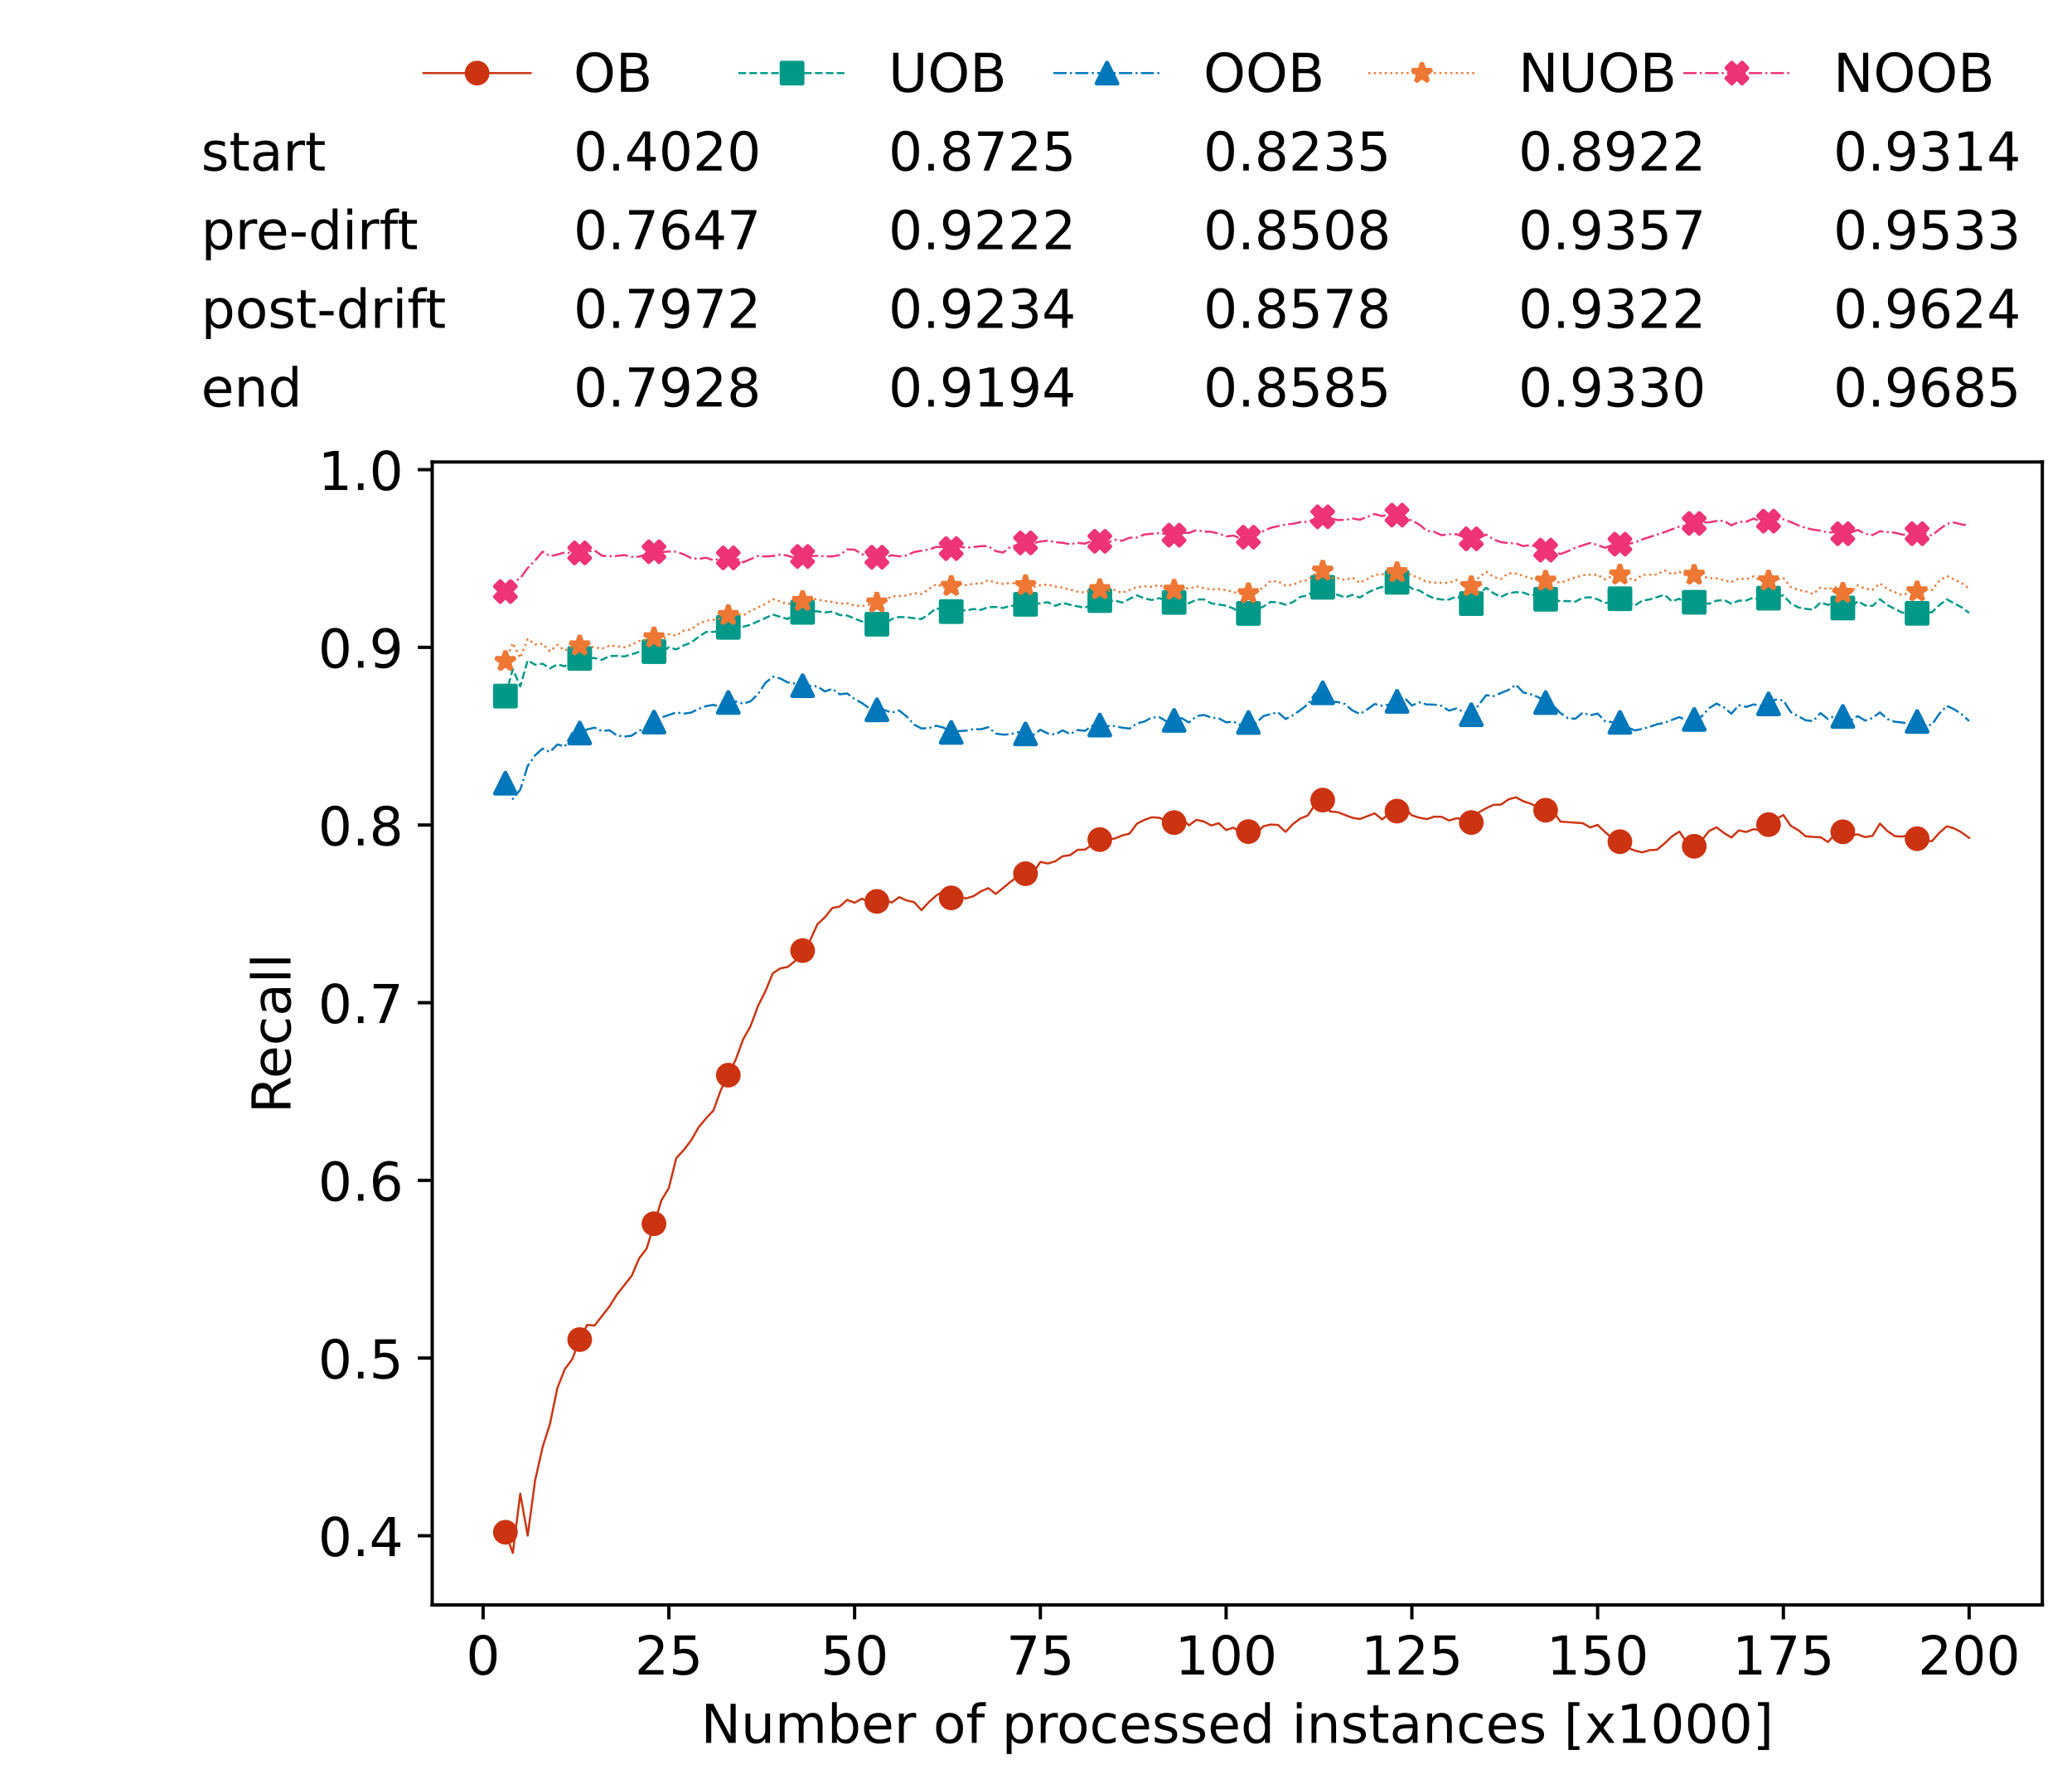 <?xml version="1.0" encoding="utf-8" standalone="no"?>
<!DOCTYPE svg PUBLIC "-//W3C//DTD SVG 1.1//EN"
  "http://www.w3.org/Graphics/SVG/1.1/DTD/svg11.dtd">
<!-- Created with matplotlib (https://matplotlib.org/) -->
<svg height="432.615pt" version="1.1" viewBox="0 0 502.65 432.615" width="502.65pt" xmlns="http://www.w3.org/2000/svg" xmlns:xlink="http://www.w3.org/1999/xlink">
 <defs>
  <style type="text/css">*{stroke-linecap:butt;stroke-linejoin:round;}</style>
 </defs>
 <g id="figure_1">
  <g id="patch_1">
   <path d="M 0 432.615 
L 502.65 432.615 
L 502.65 0 
L 0 0 
z
" style="fill:#ffffff;"/>
  </g>
  <g id="axes_1">
   <g id="patch_2">
    <path d="M 104.85 389.252 
L 495.45 389.252 
L 495.45 112.052 
L 104.85 112.052 
z
" style="fill:#ffffff;"/>
   </g>
   <g id="matplotlib.axis_1">
    <g id="xtick_1">
     <g id="line2d_1">
      <defs>
       <path d="M 0 0 
L 0 3.5 
" id="m355a5d2bf0" style="stroke:#000000;stroke-width:0.8;"/>
      </defs>
      <g>
       <use style="stroke:#000000;stroke-width:0.8;" x="117.197" xlink:href="#m355a5d2bf0" y="389.252"/>
      </g>
     </g>
     <g id="text_1">
      <!-- 0 -->
      <g transform="translate(113.061 406.13)scale(0.13 -0.13)">
       <defs>
        <path d="M 31.781 66.406 
Q 24.172 66.406 20.328 58.906 
Q 16.5 51.422 16.5 36.375 
Q 16.5 21.391 20.328 13.891 
Q 24.172 6.391 31.781 6.391 
Q 39.453 6.391 43.281 13.891 
Q 47.125 21.391 47.125 36.375 
Q 47.125 51.422 43.281 58.906 
Q 39.453 66.406 31.781 66.406 
z
M 31.781 74.219 
Q 44.047 74.219 50.516 64.516 
Q 56.984 54.828 56.984 36.375 
Q 56.984 17.969 50.516 8.266 
Q 44.047 -1.422 31.781 -1.422 
Q 19.531 -1.422 13.062 8.266 
Q 6.594 17.969 6.594 36.375 
Q 6.594 54.828 13.062 64.516 
Q 19.531 74.219 31.781 74.219 
z
" id="DejaVuSans-48"/>
       </defs>
       <use xlink:href="#DejaVuSans-48"/>
      </g>
     </g>
    </g>
    <g id="xtick_2">
     <g id="line2d_2">
      <g>
       <use style="stroke:#000000;stroke-width:0.8;" x="162.259" xlink:href="#m355a5d2bf0" y="389.252"/>
      </g>
     </g>
     <g id="text_2">
      <!-- 25 -->
      <g transform="translate(153.988 406.13)scale(0.13 -0.13)">
       <defs>
        <path d="M 19.188 8.297 
L 53.609 8.297 
L 53.609 0 
L 7.328 0 
L 7.328 8.297 
Q 12.938 14.109 22.625 23.891 
Q 32.328 33.688 34.812 36.531 
Q 39.547 41.844 41.422 45.531 
Q 43.312 49.219 43.312 52.781 
Q 43.312 58.594 39.234 62.25 
Q 35.156 65.922 28.609 65.922 
Q 23.969 65.922 18.812 64.312 
Q 13.672 62.703 7.812 59.422 
L 7.812 69.391 
Q 13.766 71.781 18.938 73 
Q 24.125 74.219 28.422 74.219 
Q 39.75 74.219 46.484 68.547 
Q 53.219 62.891 53.219 53.422 
Q 53.219 48.922 51.531 44.891 
Q 49.859 40.875 45.406 35.406 
Q 44.188 33.984 37.641 27.219 
Q 31.109 20.453 19.188 8.297 
z
" id="DejaVuSans-50"/>
        <path d="M 10.797 72.906 
L 49.516 72.906 
L 49.516 64.594 
L 19.828 64.594 
L 19.828 46.734 
Q 21.969 47.469 24.109 47.828 
Q 26.266 48.188 28.422 48.188 
Q 40.625 48.188 47.75 41.5 
Q 54.891 34.812 54.891 23.391 
Q 54.891 11.625 47.562 5.094 
Q 40.234 -1.422 26.906 -1.422 
Q 22.312 -1.422 17.547 -0.641 
Q 12.797 0.141 7.719 1.703 
L 7.719 11.625 
Q 12.109 9.234 16.797 8.062 
Q 21.484 6.891 26.703 6.891 
Q 35.156 6.891 40.078 11.328 
Q 45.016 15.766 45.016 23.391 
Q 45.016 31 40.078 35.438 
Q 35.156 39.891 26.703 39.891 
Q 22.75 39.891 18.812 39.016 
Q 14.891 38.141 10.797 36.281 
z
" id="DejaVuSans-53"/>
       </defs>
       <use xlink:href="#DejaVuSans-50"/>
       <use x="63.623" xlink:href="#DejaVuSans-53"/>
      </g>
     </g>
    </g>
    <g id="xtick_3">
     <g id="line2d_3">
      <g>
       <use style="stroke:#000000;stroke-width:0.8;" x="207.322" xlink:href="#m355a5d2bf0" y="389.252"/>
      </g>
     </g>
     <g id="text_3">
      <!-- 50 -->
      <g transform="translate(199.05 406.13)scale(0.13 -0.13)">
       <use xlink:href="#DejaVuSans-53"/>
       <use x="63.623" xlink:href="#DejaVuSans-48"/>
      </g>
     </g>
    </g>
    <g id="xtick_4">
     <g id="line2d_4">
      <g>
       <use style="stroke:#000000;stroke-width:0.8;" x="252.384" xlink:href="#m355a5d2bf0" y="389.252"/>
      </g>
     </g>
     <g id="text_4">
      <!-- 75 -->
      <g transform="translate(244.113 406.13)scale(0.13 -0.13)">
       <defs>
        <path d="M 8.203 72.906 
L 55.078 72.906 
L 55.078 68.703 
L 28.609 0 
L 18.312 0 
L 43.219 64.594 
L 8.203 64.594 
z
" id="DejaVuSans-55"/>
       </defs>
       <use xlink:href="#DejaVuSans-55"/>
       <use x="63.623" xlink:href="#DejaVuSans-53"/>
      </g>
     </g>
    </g>
    <g id="xtick_5">
     <g id="line2d_5">
      <g>
       <use style="stroke:#000000;stroke-width:0.8;" x="297.446" xlink:href="#m355a5d2bf0" y="389.252"/>
      </g>
     </g>
     <g id="text_5">
      <!-- 100 -->
      <g transform="translate(285.039 406.13)scale(0.13 -0.13)">
       <defs>
        <path d="M 12.406 8.297 
L 28.516 8.297 
L 28.516 63.922 
L 10.984 60.406 
L 10.984 69.391 
L 28.422 72.906 
L 38.281 72.906 
L 38.281 8.297 
L 54.391 8.297 
L 54.391 0 
L 12.406 0 
z
" id="DejaVuSans-49"/>
       </defs>
       <use xlink:href="#DejaVuSans-49"/>
       <use x="63.623" xlink:href="#DejaVuSans-48"/>
       <use x="127.246" xlink:href="#DejaVuSans-48"/>
      </g>
     </g>
    </g>
    <g id="xtick_6">
     <g id="line2d_6">
      <g>
       <use style="stroke:#000000;stroke-width:0.8;" x="342.509" xlink:href="#m355a5d2bf0" y="389.252"/>
      </g>
     </g>
     <g id="text_6">
      <!-- 125 -->
      <g transform="translate(330.102 406.13)scale(0.13 -0.13)">
       <use xlink:href="#DejaVuSans-49"/>
       <use x="63.623" xlink:href="#DejaVuSans-50"/>
       <use x="127.246" xlink:href="#DejaVuSans-53"/>
      </g>
     </g>
    </g>
    <g id="xtick_7">
     <g id="line2d_7">
      <g>
       <use style="stroke:#000000;stroke-width:0.8;" x="387.571" xlink:href="#m355a5d2bf0" y="389.252"/>
      </g>
     </g>
     <g id="text_7">
      <!-- 150 -->
      <g transform="translate(375.164 406.13)scale(0.13 -0.13)">
       <use xlink:href="#DejaVuSans-49"/>
       <use x="63.623" xlink:href="#DejaVuSans-53"/>
       <use x="127.246" xlink:href="#DejaVuSans-48"/>
      </g>
     </g>
    </g>
    <g id="xtick_8">
     <g id="line2d_8">
      <g>
       <use style="stroke:#000000;stroke-width:0.8;" x="432.633" xlink:href="#m355a5d2bf0" y="389.252"/>
      </g>
     </g>
     <g id="text_8">
      <!-- 175 -->
      <g transform="translate(420.226 406.13)scale(0.13 -0.13)">
       <use xlink:href="#DejaVuSans-49"/>
       <use x="63.623" xlink:href="#DejaVuSans-55"/>
       <use x="127.246" xlink:href="#DejaVuSans-53"/>
      </g>
     </g>
    </g>
    <g id="xtick_9">
     <g id="line2d_9">
      <g>
       <use style="stroke:#000000;stroke-width:0.8;" x="477.695" xlink:href="#m355a5d2bf0" y="389.252"/>
      </g>
     </g>
     <g id="text_9">
      <!-- 200 -->
      <g transform="translate(465.289 406.13)scale(0.13 -0.13)">
       <use xlink:href="#DejaVuSans-50"/>
       <use x="63.623" xlink:href="#DejaVuSans-48"/>
       <use x="127.246" xlink:href="#DejaVuSans-48"/>
      </g>
     </g>
    </g>
    <g id="text_10">
     <!-- Number of processed instances [x1000] -->
     <g transform="translate(170.025 422.711)scale(0.13 -0.13)">
      <defs>
       <path d="M 9.812 72.906 
L 23.094 72.906 
L 55.422 11.922 
L 55.422 72.906 
L 64.984 72.906 
L 64.984 0 
L 51.703 0 
L 19.391 60.984 
L 19.391 0 
L 9.812 0 
z
" id="DejaVuSans-78"/>
       <path d="M 8.5 21.578 
L 8.5 54.688 
L 17.484 54.688 
L 17.484 21.922 
Q 17.484 14.156 20.5 10.266 
Q 23.531 6.391 29.594 6.391 
Q 36.859 6.391 41.078 11.031 
Q 45.312 15.672 45.312 23.688 
L 45.312 54.688 
L 54.297 54.688 
L 54.297 0 
L 45.312 0 
L 45.312 8.406 
Q 42.047 3.422 37.719 1 
Q 33.406 -1.422 27.688 -1.422 
Q 18.266 -1.422 13.375 4.438 
Q 8.5 10.297 8.5 21.578 
z
M 31.109 56 
z
" id="DejaVuSans-117"/>
       <path d="M 52 44.188 
Q 55.375 50.25 60.062 53.125 
Q 64.75 56 71.094 56 
Q 79.641 56 84.281 50.016 
Q 88.922 44.047 88.922 33.016 
L 88.922 0 
L 79.891 0 
L 79.891 32.719 
Q 79.891 40.578 77.094 44.375 
Q 74.312 48.188 68.609 48.188 
Q 61.625 48.188 57.562 43.547 
Q 53.516 38.922 53.516 30.906 
L 53.516 0 
L 44.484 0 
L 44.484 32.719 
Q 44.484 40.625 41.703 44.406 
Q 38.922 48.188 33.109 48.188 
Q 26.219 48.188 22.156 43.531 
Q 18.109 38.875 18.109 30.906 
L 18.109 0 
L 9.078 0 
L 9.078 54.688 
L 18.109 54.688 
L 18.109 46.188 
Q 21.188 51.219 25.484 53.609 
Q 29.781 56 35.688 56 
Q 41.656 56 45.828 52.969 
Q 50 49.953 52 44.188 
z
" id="DejaVuSans-109"/>
       <path d="M 48.688 27.297 
Q 48.688 37.203 44.609 42.844 
Q 40.531 48.484 33.406 48.484 
Q 26.266 48.484 22.188 42.844 
Q 18.109 37.203 18.109 27.297 
Q 18.109 17.391 22.188 11.75 
Q 26.266 6.109 33.406 6.109 
Q 40.531 6.109 44.609 11.75 
Q 48.688 17.391 48.688 27.297 
z
M 18.109 46.391 
Q 20.953 51.266 25.266 53.625 
Q 29.594 56 35.594 56 
Q 45.562 56 51.781 48.094 
Q 58.016 40.188 58.016 27.297 
Q 58.016 14.406 51.781 6.484 
Q 45.562 -1.422 35.594 -1.422 
Q 29.594 -1.422 25.266 0.953 
Q 20.953 3.328 18.109 8.203 
L 18.109 0 
L 9.078 0 
L 9.078 75.984 
L 18.109 75.984 
z
" id="DejaVuSans-98"/>
       <path d="M 56.203 29.594 
L 56.203 25.203 
L 14.891 25.203 
Q 15.484 15.922 20.484 11.062 
Q 25.484 6.203 34.422 6.203 
Q 39.594 6.203 44.453 7.469 
Q 49.312 8.734 54.109 11.281 
L 54.109 2.781 
Q 49.266 0.734 44.188 -0.344 
Q 39.109 -1.422 33.891 -1.422 
Q 20.797 -1.422 13.156 6.188 
Q 5.516 13.812 5.516 26.812 
Q 5.516 40.234 12.766 48.109 
Q 20.016 56 32.328 56 
Q 43.359 56 49.781 48.891 
Q 56.203 41.797 56.203 29.594 
z
M 47.219 32.234 
Q 47.125 39.594 43.094 43.984 
Q 39.062 48.391 32.422 48.391 
Q 24.906 48.391 20.391 44.141 
Q 15.875 39.891 15.188 32.172 
z
" id="DejaVuSans-101"/>
       <path d="M 41.109 46.297 
Q 39.594 47.172 37.812 47.578 
Q 36.031 48 33.891 48 
Q 26.266 48 22.188 43.047 
Q 18.109 38.094 18.109 28.812 
L 18.109 0 
L 9.078 0 
L 9.078 54.688 
L 18.109 54.688 
L 18.109 46.188 
Q 20.953 51.172 25.484 53.578 
Q 30.031 56 36.531 56 
Q 37.453 56 38.578 55.875 
Q 39.703 55.766 41.062 55.516 
z
" id="DejaVuSans-114"/>
       <path id="DejaVuSans-32"/>
       <path d="M 30.609 48.391 
Q 23.391 48.391 19.188 42.75 
Q 14.984 37.109 14.984 27.297 
Q 14.984 17.484 19.156 11.844 
Q 23.344 6.203 30.609 6.203 
Q 37.797 6.203 41.984 11.859 
Q 46.188 17.531 46.188 27.297 
Q 46.188 37.016 41.984 42.703 
Q 37.797 48.391 30.609 48.391 
z
M 30.609 56 
Q 42.328 56 49.016 48.375 
Q 55.719 40.766 55.719 27.297 
Q 55.719 13.875 49.016 6.219 
Q 42.328 -1.422 30.609 -1.422 
Q 18.844 -1.422 12.172 6.219 
Q 5.516 13.875 5.516 27.297 
Q 5.516 40.766 12.172 48.375 
Q 18.844 56 30.609 56 
z
" id="DejaVuSans-111"/>
       <path d="M 37.109 75.984 
L 37.109 68.5 
L 28.516 68.5 
Q 23.688 68.5 21.797 66.547 
Q 19.922 64.594 19.922 59.516 
L 19.922 54.688 
L 34.719 54.688 
L 34.719 47.703 
L 19.922 47.703 
L 19.922 0 
L 10.891 0 
L 10.891 47.703 
L 2.297 47.703 
L 2.297 54.688 
L 10.891 54.688 
L 10.891 58.5 
Q 10.891 67.625 15.141 71.797 
Q 19.391 75.984 28.609 75.984 
z
" id="DejaVuSans-102"/>
       <path d="M 18.109 8.203 
L 18.109 -20.797 
L 9.078 -20.797 
L 9.078 54.688 
L 18.109 54.688 
L 18.109 46.391 
Q 20.953 51.266 25.266 53.625 
Q 29.594 56 35.594 56 
Q 45.562 56 51.781 48.094 
Q 58.016 40.188 58.016 27.297 
Q 58.016 14.406 51.781 6.484 
Q 45.562 -1.422 35.594 -1.422 
Q 29.594 -1.422 25.266 0.953 
Q 20.953 3.328 18.109 8.203 
z
M 48.688 27.297 
Q 48.688 37.203 44.609 42.844 
Q 40.531 48.484 33.406 48.484 
Q 26.266 48.484 22.188 42.844 
Q 18.109 37.203 18.109 27.297 
Q 18.109 17.391 22.188 11.75 
Q 26.266 6.109 33.406 6.109 
Q 40.531 6.109 44.609 11.75 
Q 48.688 17.391 48.688 27.297 
z
" id="DejaVuSans-112"/>
       <path d="M 48.781 52.594 
L 48.781 44.188 
Q 44.969 46.297 41.141 47.344 
Q 37.312 48.391 33.406 48.391 
Q 24.656 48.391 19.812 42.844 
Q 14.984 37.312 14.984 27.297 
Q 14.984 17.281 19.812 11.734 
Q 24.656 6.203 33.406 6.203 
Q 37.312 6.203 41.141 7.25 
Q 44.969 8.297 48.781 10.406 
L 48.781 2.094 
Q 45.016 0.344 40.984 -0.531 
Q 36.969 -1.422 32.422 -1.422 
Q 20.062 -1.422 12.781 6.344 
Q 5.516 14.109 5.516 27.297 
Q 5.516 40.672 12.859 48.328 
Q 20.219 56 33.016 56 
Q 37.156 56 41.109 55.141 
Q 45.062 54.297 48.781 52.594 
z
" id="DejaVuSans-99"/>
       <path d="M 44.281 53.078 
L 44.281 44.578 
Q 40.484 46.531 36.375 47.5 
Q 32.281 48.484 27.875 48.484 
Q 21.188 48.484 17.844 46.438 
Q 14.5 44.391 14.5 40.281 
Q 14.5 37.156 16.891 35.375 
Q 19.281 33.594 26.516 31.984 
L 29.594 31.297 
Q 39.156 29.25 43.188 25.516 
Q 47.219 21.781 47.219 15.094 
Q 47.219 7.469 41.188 3.016 
Q 35.156 -1.422 24.609 -1.422 
Q 20.219 -1.422 15.453 -0.562 
Q 10.688 0.297 5.422 2 
L 5.422 11.281 
Q 10.406 8.688 15.234 7.391 
Q 20.062 6.109 24.812 6.109 
Q 31.156 6.109 34.562 8.281 
Q 37.984 10.453 37.984 14.406 
Q 37.984 18.062 35.516 20.016 
Q 33.062 21.969 24.703 23.781 
L 21.578 24.516 
Q 13.234 26.266 9.516 29.906 
Q 5.812 33.547 5.812 39.891 
Q 5.812 47.609 11.281 51.797 
Q 16.75 56 26.812 56 
Q 31.781 56 36.172 55.266 
Q 40.578 54.547 44.281 53.078 
z
" id="DejaVuSans-115"/>
       <path d="M 45.406 46.391 
L 45.406 75.984 
L 54.391 75.984 
L 54.391 0 
L 45.406 0 
L 45.406 8.203 
Q 42.578 3.328 38.25 0.953 
Q 33.938 -1.422 27.875 -1.422 
Q 17.969 -1.422 11.734 6.484 
Q 5.516 14.406 5.516 27.297 
Q 5.516 40.188 11.734 48.094 
Q 17.969 56 27.875 56 
Q 33.938 56 38.25 53.625 
Q 42.578 51.266 45.406 46.391 
z
M 14.797 27.297 
Q 14.797 17.391 18.875 11.75 
Q 22.953 6.109 30.078 6.109 
Q 37.203 6.109 41.297 11.75 
Q 45.406 17.391 45.406 27.297 
Q 45.406 37.203 41.297 42.844 
Q 37.203 48.484 30.078 48.484 
Q 22.953 48.484 18.875 42.844 
Q 14.797 37.203 14.797 27.297 
z
" id="DejaVuSans-100"/>
       <path d="M 9.422 54.688 
L 18.406 54.688 
L 18.406 0 
L 9.422 0 
z
M 9.422 75.984 
L 18.406 75.984 
L 18.406 64.594 
L 9.422 64.594 
z
" id="DejaVuSans-105"/>
       <path d="M 54.891 33.016 
L 54.891 0 
L 45.906 0 
L 45.906 32.719 
Q 45.906 40.484 42.875 44.328 
Q 39.844 48.188 33.797 48.188 
Q 26.516 48.188 22.312 43.547 
Q 18.109 38.922 18.109 30.906 
L 18.109 0 
L 9.078 0 
L 9.078 54.688 
L 18.109 54.688 
L 18.109 46.188 
Q 21.344 51.125 25.703 53.562 
Q 30.078 56 35.797 56 
Q 45.219 56 50.047 50.172 
Q 54.891 44.344 54.891 33.016 
z
" id="DejaVuSans-110"/>
       <path d="M 18.312 70.219 
L 18.312 54.688 
L 36.812 54.688 
L 36.812 47.703 
L 18.312 47.703 
L 18.312 18.016 
Q 18.312 11.328 20.141 9.422 
Q 21.969 7.516 27.594 7.516 
L 36.812 7.516 
L 36.812 0 
L 27.594 0 
Q 17.188 0 13.234 3.875 
Q 9.281 7.766 9.281 18.016 
L 9.281 47.703 
L 2.688 47.703 
L 2.688 54.688 
L 9.281 54.688 
L 9.281 70.219 
z
" id="DejaVuSans-116"/>
       <path d="M 34.281 27.484 
Q 23.391 27.484 19.188 25 
Q 14.984 22.516 14.984 16.5 
Q 14.984 11.719 18.141 8.906 
Q 21.297 6.109 26.703 6.109 
Q 34.188 6.109 38.703 11.406 
Q 43.219 16.703 43.219 25.484 
L 43.219 27.484 
z
M 52.203 31.203 
L 52.203 0 
L 43.219 0 
L 43.219 8.297 
Q 40.141 3.328 35.547 0.953 
Q 30.953 -1.422 24.312 -1.422 
Q 15.922 -1.422 10.953 3.297 
Q 6 8.016 6 15.922 
Q 6 25.141 12.172 29.828 
Q 18.359 34.516 30.609 34.516 
L 43.219 34.516 
L 43.219 35.406 
Q 43.219 41.609 39.141 45 
Q 35.062 48.391 27.688 48.391 
Q 23 48.391 18.547 47.266 
Q 14.109 46.141 10.016 43.891 
L 10.016 52.203 
Q 14.938 54.109 19.578 55.047 
Q 24.219 56 28.609 56 
Q 40.484 56 46.344 49.844 
Q 52.203 43.703 52.203 31.203 
z
" id="DejaVuSans-97"/>
       <path d="M 8.594 75.984 
L 29.297 75.984 
L 29.297 69 
L 17.578 69 
L 17.578 -6.203 
L 29.297 -6.203 
L 29.297 -13.188 
L 8.594 -13.188 
z
" id="DejaVuSans-91"/>
       <path d="M 54.891 54.688 
L 35.109 28.078 
L 55.906 0 
L 45.312 0 
L 29.391 21.484 
L 13.484 0 
L 2.875 0 
L 24.125 28.609 
L 4.688 54.688 
L 15.281 54.688 
L 29.781 35.203 
L 44.281 54.688 
z
" id="DejaVuSans-120"/>
       <path d="M 30.422 75.984 
L 30.422 -13.188 
L 9.719 -13.188 
L 9.719 -6.203 
L 21.391 -6.203 
L 21.391 69 
L 9.719 69 
L 9.719 75.984 
z
" id="DejaVuSans-93"/>
      </defs>
      <use xlink:href="#DejaVuSans-78"/>
      <use x="74.805" xlink:href="#DejaVuSans-117"/>
      <use x="138.184" xlink:href="#DejaVuSans-109"/>
      <use x="235.596" xlink:href="#DejaVuSans-98"/>
      <use x="299.072" xlink:href="#DejaVuSans-101"/>
      <use x="360.596" xlink:href="#DejaVuSans-114"/>
      <use x="401.709" xlink:href="#DejaVuSans-32"/>
      <use x="433.496" xlink:href="#DejaVuSans-111"/>
      <use x="494.678" xlink:href="#DejaVuSans-102"/>
      <use x="529.883" xlink:href="#DejaVuSans-32"/>
      <use x="561.67" xlink:href="#DejaVuSans-112"/>
      <use x="625.146" xlink:href="#DejaVuSans-114"/>
      <use x="664.01" xlink:href="#DejaVuSans-111"/>
      <use x="725.191" xlink:href="#DejaVuSans-99"/>
      <use x="780.172" xlink:href="#DejaVuSans-101"/>
      <use x="841.695" xlink:href="#DejaVuSans-115"/>
      <use x="893.795" xlink:href="#DejaVuSans-115"/>
      <use x="945.895" xlink:href="#DejaVuSans-101"/>
      <use x="1007.418" xlink:href="#DejaVuSans-100"/>
      <use x="1070.895" xlink:href="#DejaVuSans-32"/>
      <use x="1102.682" xlink:href="#DejaVuSans-105"/>
      <use x="1130.465" xlink:href="#DejaVuSans-110"/>
      <use x="1193.844" xlink:href="#DejaVuSans-115"/>
      <use x="1245.943" xlink:href="#DejaVuSans-116"/>
      <use x="1285.152" xlink:href="#DejaVuSans-97"/>
      <use x="1346.432" xlink:href="#DejaVuSans-110"/>
      <use x="1409.811" xlink:href="#DejaVuSans-99"/>
      <use x="1464.791" xlink:href="#DejaVuSans-101"/>
      <use x="1526.314" xlink:href="#DejaVuSans-115"/>
      <use x="1578.414" xlink:href="#DejaVuSans-32"/>
      <use x="1610.201" xlink:href="#DejaVuSans-91"/>
      <use x="1649.215" xlink:href="#DejaVuSans-120"/>
      <use x="1708.395" xlink:href="#DejaVuSans-49"/>
      <use x="1772.018" xlink:href="#DejaVuSans-48"/>
      <use x="1835.641" xlink:href="#DejaVuSans-48"/>
      <use x="1899.264" xlink:href="#DejaVuSans-48"/>
      <use x="1962.887" xlink:href="#DejaVuSans-93"/>
     </g>
    </g>
   </g>
   <g id="matplotlib.axis_2">
    <g id="ytick_1">
     <g id="line2d_10">
      <defs>
       <path d="M 0 0 
L -3.5 0 
" id="m4644ef8453" style="stroke:#000000;stroke-width:0.8;"/>
      </defs>
      <g>
       <use style="stroke:#000000;stroke-width:0.8;" x="104.85" xlink:href="#m4644ef8453" y="372.472"/>
      </g>
     </g>
     <g id="text_11">
      <!-- 0.4 -->
      <g transform="translate(77.176 377.411)scale(0.13 -0.13)">
       <defs>
        <path d="M 10.688 12.406 
L 21 12.406 
L 21 0 
L 10.688 0 
z
" id="DejaVuSans-46"/>
        <path d="M 37.797 64.312 
L 12.891 25.391 
L 37.797 25.391 
z
M 35.203 72.906 
L 47.609 72.906 
L 47.609 25.391 
L 58.016 25.391 
L 58.016 17.188 
L 47.609 17.188 
L 47.609 0 
L 37.797 0 
L 37.797 17.188 
L 4.891 17.188 
L 4.891 26.703 
z
" id="DejaVuSans-52"/>
       </defs>
       <use xlink:href="#DejaVuSans-48"/>
       <use x="63.623" xlink:href="#DejaVuSans-46"/>
       <use x="95.41" xlink:href="#DejaVuSans-52"/>
      </g>
     </g>
    </g>
    <g id="ytick_2">
     <g id="line2d_11">
      <g>
       <use style="stroke:#000000;stroke-width:0.8;" x="104.85" xlink:href="#m4644ef8453" y="329.377"/>
      </g>
     </g>
     <g id="text_12">
      <!-- 0.5 -->
      <g transform="translate(77.176 334.316)scale(0.13 -0.13)">
       <use xlink:href="#DejaVuSans-48"/>
       <use x="63.623" xlink:href="#DejaVuSans-46"/>
       <use x="95.41" xlink:href="#DejaVuSans-53"/>
      </g>
     </g>
    </g>
    <g id="ytick_3">
     <g id="line2d_12">
      <g>
       <use style="stroke:#000000;stroke-width:0.8;" x="104.85" xlink:href="#m4644ef8453" y="286.282"/>
      </g>
     </g>
     <g id="text_13">
      <!-- 0.6 -->
      <g transform="translate(77.176 291.221)scale(0.13 -0.13)">
       <defs>
        <path d="M 33.016 40.375 
Q 26.375 40.375 22.484 35.828 
Q 18.609 31.297 18.609 23.391 
Q 18.609 15.531 22.484 10.953 
Q 26.375 6.391 33.016 6.391 
Q 39.656 6.391 43.531 10.953 
Q 47.406 15.531 47.406 23.391 
Q 47.406 31.297 43.531 35.828 
Q 39.656 40.375 33.016 40.375 
z
M 52.594 71.297 
L 52.594 62.312 
Q 48.875 64.062 45.094 64.984 
Q 41.312 65.922 37.594 65.922 
Q 27.828 65.922 22.672 59.328 
Q 17.531 52.734 16.797 39.406 
Q 19.672 43.656 24.016 45.922 
Q 28.375 48.188 33.594 48.188 
Q 44.578 48.188 50.953 41.516 
Q 57.328 34.859 57.328 23.391 
Q 57.328 12.156 50.688 5.359 
Q 44.047 -1.422 33.016 -1.422 
Q 20.359 -1.422 13.672 8.266 
Q 6.984 17.969 6.984 36.375 
Q 6.984 53.656 15.188 63.938 
Q 23.391 74.219 37.203 74.219 
Q 40.922 74.219 44.703 73.484 
Q 48.484 72.75 52.594 71.297 
z
" id="DejaVuSans-54"/>
       </defs>
       <use xlink:href="#DejaVuSans-48"/>
       <use x="63.623" xlink:href="#DejaVuSans-46"/>
       <use x="95.41" xlink:href="#DejaVuSans-54"/>
      </g>
     </g>
    </g>
    <g id="ytick_4">
     <g id="line2d_13">
      <g>
       <use style="stroke:#000000;stroke-width:0.8;" x="104.85" xlink:href="#m4644ef8453" y="243.188"/>
      </g>
     </g>
     <g id="text_14">
      <!-- 0.7 -->
      <g transform="translate(77.176 248.127)scale(0.13 -0.13)">
       <use xlink:href="#DejaVuSans-48"/>
       <use x="63.623" xlink:href="#DejaVuSans-46"/>
       <use x="95.41" xlink:href="#DejaVuSans-55"/>
      </g>
     </g>
    </g>
    <g id="ytick_5">
     <g id="line2d_14">
      <g>
       <use style="stroke:#000000;stroke-width:0.8;" x="104.85" xlink:href="#m4644ef8453" y="200.093"/>
      </g>
     </g>
     <g id="text_15">
      <!-- 0.8 -->
      <g transform="translate(77.176 205.032)scale(0.13 -0.13)">
       <defs>
        <path d="M 31.781 34.625 
Q 24.75 34.625 20.719 30.859 
Q 16.703 27.094 16.703 20.516 
Q 16.703 13.922 20.719 10.156 
Q 24.75 6.391 31.781 6.391 
Q 38.812 6.391 42.859 10.172 
Q 46.922 13.969 46.922 20.516 
Q 46.922 27.094 42.891 30.859 
Q 38.875 34.625 31.781 34.625 
z
M 21.922 38.812 
Q 15.578 40.375 12.031 44.719 
Q 8.5 49.078 8.5 55.328 
Q 8.5 64.062 14.719 69.141 
Q 20.953 74.219 31.781 74.219 
Q 42.672 74.219 48.875 69.141 
Q 55.078 64.062 55.078 55.328 
Q 55.078 49.078 51.531 44.719 
Q 48 40.375 41.703 38.812 
Q 48.828 37.156 52.797 32.312 
Q 56.781 27.484 56.781 20.516 
Q 56.781 9.906 50.312 4.234 
Q 43.844 -1.422 31.781 -1.422 
Q 19.734 -1.422 13.25 4.234 
Q 6.781 9.906 6.781 20.516 
Q 6.781 27.484 10.781 32.312 
Q 14.797 37.156 21.922 38.812 
z
M 18.312 54.391 
Q 18.312 48.734 21.844 45.562 
Q 25.391 42.391 31.781 42.391 
Q 38.141 42.391 41.719 45.562 
Q 45.312 48.734 45.312 54.391 
Q 45.312 60.062 41.719 63.234 
Q 38.141 66.406 31.781 66.406 
Q 25.391 66.406 21.844 63.234 
Q 18.312 60.062 18.312 54.391 
z
" id="DejaVuSans-56"/>
       </defs>
       <use xlink:href="#DejaVuSans-48"/>
       <use x="63.623" xlink:href="#DejaVuSans-46"/>
       <use x="95.41" xlink:href="#DejaVuSans-56"/>
      </g>
     </g>
    </g>
    <g id="ytick_6">
     <g id="line2d_15">
      <g>
       <use style="stroke:#000000;stroke-width:0.8;" x="104.85" xlink:href="#m4644ef8453" y="156.998"/>
      </g>
     </g>
     <g id="text_16">
      <!-- 0.9 -->
      <g transform="translate(77.176 161.937)scale(0.13 -0.13)">
       <defs>
        <path d="M 10.984 1.516 
L 10.984 10.5 
Q 14.703 8.734 18.5 7.812 
Q 22.312 6.891 25.984 6.891 
Q 35.75 6.891 40.891 13.453 
Q 46.047 20.016 46.781 33.406 
Q 43.953 29.203 39.594 26.953 
Q 35.25 24.703 29.984 24.703 
Q 19.047 24.703 12.672 31.312 
Q 6.297 37.938 6.297 49.422 
Q 6.297 60.641 12.938 67.422 
Q 19.578 74.219 30.609 74.219 
Q 43.266 74.219 49.922 64.516 
Q 56.594 54.828 56.594 36.375 
Q 56.594 19.141 48.406 8.859 
Q 40.234 -1.422 26.422 -1.422 
Q 22.703 -1.422 18.891 -0.688 
Q 15.094 0.047 10.984 1.516 
z
M 30.609 32.422 
Q 37.25 32.422 41.125 36.953 
Q 45.016 41.5 45.016 49.422 
Q 45.016 57.281 41.125 61.844 
Q 37.25 66.406 30.609 66.406 
Q 23.969 66.406 20.094 61.844 
Q 16.219 57.281 16.219 49.422 
Q 16.219 41.5 20.094 36.953 
Q 23.969 32.422 30.609 32.422 
z
" id="DejaVuSans-57"/>
       </defs>
       <use xlink:href="#DejaVuSans-48"/>
       <use x="63.623" xlink:href="#DejaVuSans-46"/>
       <use x="95.41" xlink:href="#DejaVuSans-57"/>
      </g>
     </g>
    </g>
    <g id="ytick_7">
     <g id="line2d_16">
      <g>
       <use style="stroke:#000000;stroke-width:0.8;" x="104.85" xlink:href="#m4644ef8453" y="113.903"/>
      </g>
     </g>
     <g id="text_17">
      <!-- 1.0 -->
      <g transform="translate(77.176 118.842)scale(0.13 -0.13)">
       <use xlink:href="#DejaVuSans-49"/>
       <use x="63.623" xlink:href="#DejaVuSans-46"/>
       <use x="95.41" xlink:href="#DejaVuSans-48"/>
      </g>
     </g>
    </g>
    <g id="text_18">
     <!-- Recall -->
     <g transform="translate(70.472 270.044)rotate(-90)scale(0.13 -0.13)">
      <defs>
       <path d="M 44.391 34.188 
Q 47.562 33.109 50.562 29.594 
Q 53.562 26.078 56.594 19.922 
L 66.609 0 
L 56 0 
L 46.688 18.703 
Q 43.062 26.031 39.672 28.422 
Q 36.281 30.812 30.422 30.812 
L 19.672 30.812 
L 19.672 0 
L 9.812 0 
L 9.812 72.906 
L 32.078 72.906 
Q 44.578 72.906 50.734 67.672 
Q 56.891 62.453 56.891 51.906 
Q 56.891 45.016 53.688 40.469 
Q 50.484 35.938 44.391 34.188 
z
M 19.672 64.797 
L 19.672 38.922 
L 32.078 38.922 
Q 39.203 38.922 42.844 42.219 
Q 46.484 45.516 46.484 51.906 
Q 46.484 58.297 42.844 61.547 
Q 39.203 64.797 32.078 64.797 
z
" id="DejaVuSans-82"/>
       <path d="M 9.422 75.984 
L 18.406 75.984 
L 18.406 0 
L 9.422 0 
z
" id="DejaVuSans-108"/>
      </defs>
      <use xlink:href="#DejaVuSans-82"/>
      <use x="64.982" xlink:href="#DejaVuSans-101"/>
      <use x="126.506" xlink:href="#DejaVuSans-99"/>
      <use x="181.486" xlink:href="#DejaVuSans-97"/>
      <use x="242.766" xlink:href="#DejaVuSans-108"/>
      <use x="270.549" xlink:href="#DejaVuSans-108"/>
     </g>
    </g>
   </g>
   <g id="line2d_17"/>
   <g id="line2d_18"/>
   <g id="line2d_19"/>
   <g id="line2d_20"/>
   <g id="line2d_21"/>
   <g id="line2d_22">
    <path clip-path="url(#p9df04d8238)" d="M 122.605 371.627 
L 124.407 376.652 
L 126.21 362.249 
L 128.012 372.442 
L 129.815 359.04 
L 131.617 351.04 
L 133.419 345.326 
L 135.222 336.599 
L 137.024 332.062 
L 138.827 329.639 
L 140.629 324.899 
L 142.432 321.339 
L 144.234 321.484 
L 147.839 316.877 
L 149.642 313.986 
L 153.247 309.428 
L 155.049 305.186 
L 156.852 302.878 
L 160.457 291.103 
L 162.259 288.137 
L 164.062 280.864 
L 165.864 278.933 
L 167.667 276.561 
L 169.469 273.425 
L 171.272 271.24 
L 173.074 269.329 
L 174.877 264.346 
L 178.482 256.987 
L 180.284 252.068 
L 182.087 248.855 
L 183.889 243.977 
L 185.692 240.377 
L 187.494 236.039 
L 189.297 234.865 
L 191.099 234.506 
L 192.902 233.051 
L 196.507 228.128 
L 198.309 224.131 
L 200.112 222.483 
L 201.914 220.224 
L 203.717 219.854 
L 205.519 218.253 
L 207.322 218.936 
L 209.124 217.945 
L 210.927 218.914 
L 214.532 218.254 
L 216.334 218.902 
L 218.137 217.588 
L 219.939 218.384 
L 221.742 218.8 
L 223.544 220.733 
L 225.347 218.798 
L 227.149 217.188 
L 228.952 216.071 
L 230.754 217.769 
L 232.557 217.458 
L 234.359 217.894 
L 236.162 217.347 
L 237.964 216.189 
L 239.767 215.4 
L 241.569 216.817 
L 245.174 213.85 
L 246.976 212.552 
L 248.779 211.902 
L 250.581 211.827 
L 252.384 209.034 
L 254.186 209.434 
L 255.989 208.899 
L 257.791 207.67 
L 259.594 207.408 
L 261.396 206.112 
L 263.199 206.073 
L 266.804 203.632 
L 270.409 203.395 
L 272.211 202.633 
L 274.014 202.192 
L 275.816 199.763 
L 277.619 198.858 
L 279.421 198.219 
L 281.224 198.332 
L 283.026 199.077 
L 284.829 199.512 
L 286.631 198.464 
L 288.434 200.171 
L 290.236 198.832 
L 292.039 199.236 
L 293.841 200.21 
L 295.644 199.656 
L 297.446 201.318 
L 299.249 200.722 
L 301.051 202.125 
L 302.854 201.688 
L 304.656 202.32 
L 306.459 200.41 
L 308.261 199.974 
L 310.064 200.084 
L 311.866 201.76 
L 313.669 199.85 
L 315.471 198.486 
L 317.274 197.775 
L 319.076 195.065 
L 320.879 194.05 
L 322.681 196.807 
L 324.484 196.97 
L 328.089 198.352 
L 329.891 198.639 
L 333.496 197.279 
L 335.299 198.737 
L 337.101 197.274 
L 338.904 196.725 
L 340.706 195.961 
L 342.509 197.746 
L 344.311 198.308 
L 346.114 198.676 
L 347.916 198.076 
L 349.719 198.102 
L 351.521 199.005 
L 353.324 198.474 
L 355.126 198.629 
L 356.928 199.488 
L 358.731 197.035 
L 360.533 196.028 
L 362.336 195.203 
L 364.138 195.139 
L 365.941 193.883 
L 367.743 193.377 
L 369.546 194.33 
L 371.348 194.931 
L 373.151 195.838 
L 374.953 196.508 
L 376.756 196.742 
L 378.558 199.273 
L 383.966 199.65 
L 385.768 200.691 
L 387.571 200.061 
L 389.373 201.805 
L 391.176 203.364 
L 392.978 204.141 
L 394.781 205.581 
L 396.583 206.289 
L 398.386 206.735 
L 400.188 206.187 
L 401.991 206.089 
L 403.793 204.572 
L 405.596 202.861 
L 407.398 201.688 
L 409.201 204.336 
L 411.003 205.251 
L 412.806 203.808 
L 414.608 201.563 
L 416.411 200.644 
L 418.213 202.022 
L 420.016 203.133 
L 421.818 201.394 
L 423.621 201.789 
L 425.423 201.071 
L 427.226 201.494 
L 429.028 200 
L 430.831 198.704 
L 432.633 197.666 
L 434.436 200.297 
L 436.238 201.336 
L 438.041 202.822 
L 439.843 202.992 
L 441.646 203.03 
L 443.448 204.22 
L 445.251 202.249 
L 447.053 201.736 
L 448.856 202.571 
L 450.658 202.365 
L 452.461 203.035 
L 454.263 202.707 
L 456.066 199.74 
L 457.868 201.569 
L 459.671 202.778 
L 461.473 202.908 
L 463.276 202.476 
L 465.078 203.421 
L 466.881 204.046 
L 468.683 203.99 
L 470.485 201.965 
L 472.288 200.405 
L 474.09 200.917 
L 475.893 201.903 
L 477.695 203.212 
L 477.695 203.212 
" style="fill:none;stroke:#cc3311;stroke-linecap:square;stroke-width:0.5;"/>
    <defs>
     <path d="M 0 2.5 
C 0.663 2.5 1.299 2.237 1.768 1.768 
C 2.237 1.299 2.5 0.663 2.5 0 
C 2.5 -0.663 2.237 -1.299 1.768 -1.768 
C 1.299 -2.237 0.663 -2.5 0 -2.5 
C -0.663 -2.5 -1.299 -2.237 -1.768 -1.768 
C -2.237 -1.299 -2.5 -0.663 -2.5 0 
C -2.5 0.663 -2.237 1.299 -1.768 1.768 
C -1.299 2.237 -0.663 2.5 0 2.5 
z
" id="mf9df195b2e" style="stroke:#cc3311;"/>
    </defs>
    <g clip-path="url(#p9df04d8238)">
     <use style="fill:#cc3311;stroke:#cc3311;" x="122.605" xlink:href="#mf9df195b2e" y="371.627"/>
     <use style="fill:#cc3311;stroke:#cc3311;" x="140.629" xlink:href="#mf9df195b2e" y="324.899"/>
     <use style="fill:#cc3311;stroke:#cc3311;" x="158.654" xlink:href="#mf9df195b2e" y="296.796"/>
     <use style="fill:#cc3311;stroke:#cc3311;" x="176.679" xlink:href="#mf9df195b2e" y="260.769"/>
     <use style="fill:#cc3311;stroke:#cc3311;" x="194.704" xlink:href="#mf9df195b2e" y="230.556"/>
     <use style="fill:#cc3311;stroke:#cc3311;" x="212.729" xlink:href="#mf9df195b2e" y="218.621"/>
     <use style="fill:#cc3311;stroke:#cc3311;" x="230.754" xlink:href="#mf9df195b2e" y="217.769"/>
     <use style="fill:#cc3311;stroke:#cc3311;" x="248.779" xlink:href="#mf9df195b2e" y="211.902"/>
     <use style="fill:#cc3311;stroke:#cc3311;" x="266.804" xlink:href="#mf9df195b2e" y="203.632"/>
     <use style="fill:#cc3311;stroke:#cc3311;" x="284.829" xlink:href="#mf9df195b2e" y="199.512"/>
     <use style="fill:#cc3311;stroke:#cc3311;" x="302.854" xlink:href="#mf9df195b2e" y="201.688"/>
     <use style="fill:#cc3311;stroke:#cc3311;" x="320.879" xlink:href="#mf9df195b2e" y="194.05"/>
     <use style="fill:#cc3311;stroke:#cc3311;" x="338.904" xlink:href="#mf9df195b2e" y="196.725"/>
     <use style="fill:#cc3311;stroke:#cc3311;" x="356.928" xlink:href="#mf9df195b2e" y="199.488"/>
     <use style="fill:#cc3311;stroke:#cc3311;" x="374.953" xlink:href="#mf9df195b2e" y="196.508"/>
     <use style="fill:#cc3311;stroke:#cc3311;" x="392.978" xlink:href="#mf9df195b2e" y="204.141"/>
     <use style="fill:#cc3311;stroke:#cc3311;" x="411.003" xlink:href="#mf9df195b2e" y="205.251"/>
     <use style="fill:#cc3311;stroke:#cc3311;" x="429.028" xlink:href="#mf9df195b2e" y="200"/>
     <use style="fill:#cc3311;stroke:#cc3311;" x="447.053" xlink:href="#mf9df195b2e" y="201.736"/>
     <use style="fill:#cc3311;stroke:#cc3311;" x="465.078" xlink:href="#mf9df195b2e" y="203.421"/>
    </g>
   </g>
   <g id="line2d_23"/>
   <g id="line2d_24"/>
   <g id="line2d_25"/>
   <g id="line2d_26"/>
   <g id="line2d_27">
    <path clip-path="url(#p9df04d8238)" d="M 122.605 168.828 
L 124.407 162.285 
L 126.21 166.486 
L 128.012 160.159 
L 129.815 161.221 
L 131.617 160.976 
L 133.419 162.11 
L 135.222 161.134 
L 137.024 161.597 
L 138.827 160.276 
L 140.629 159.687 
L 144.234 159.589 
L 146.037 160.041 
L 147.839 159.128 
L 149.642 159.056 
L 151.444 159.216 
L 153.247 158.713 
L 155.049 158.082 
L 156.852 158.512 
L 158.654 158.034 
L 160.457 158.36 
L 162.259 156.969 
L 164.062 157.506 
L 165.864 156.55 
L 167.667 155.845 
L 169.469 154.478 
L 171.272 153.271 
L 173.074 153.25 
L 174.877 153.097 
L 176.679 152.148 
L 178.482 151.703 
L 180.284 152.006 
L 182.087 151.508 
L 187.494 149.068 
L 191.099 150.139 
L 192.902 148.744 
L 196.507 148.24 
L 198.309 148.272 
L 200.112 148.546 
L 201.914 148.329 
L 203.717 149.181 
L 205.519 149.29 
L 209.124 150.736 
L 210.927 150.822 
L 212.729 151.392 
L 214.532 151.375 
L 216.334 150.162 
L 218.137 149.637 
L 219.939 149.714 
L 223.544 150.142 
L 225.347 148.958 
L 227.149 147.469 
L 228.952 148.287 
L 230.754 148.331 
L 232.557 147.9 
L 234.359 148.084 
L 236.162 147.705 
L 237.964 147.911 
L 239.767 147.251 
L 241.569 147.21 
L 243.372 147.452 
L 245.174 146.9 
L 246.976 146.958 
L 248.779 146.562 
L 250.581 146.562 
L 254.186 146.062 
L 255.989 146.943 
L 257.791 146.236 
L 259.594 146.679 
L 263.199 147.434 
L 265.001 146.335 
L 266.804 145.659 
L 268.606 145.964 
L 270.409 145.614 
L 272.211 146.142 
L 275.816 144.379 
L 277.619 145.13 
L 279.421 145.522 
L 281.224 145.069 
L 283.026 145.815 
L 284.829 146.104 
L 286.631 145.431 
L 288.434 146.296 
L 290.236 145.442 
L 292.039 145.358 
L 293.841 146.33 
L 297.446 146.899 
L 299.249 147.595 
L 301.051 148.718 
L 302.854 148.772 
L 306.459 147.125 
L 308.261 145.985 
L 310.064 146.096 
L 311.866 146.665 
L 313.669 146.028 
L 315.471 144.754 
L 317.274 144.413 
L 319.076 142.919 
L 320.879 142.436 
L 322.681 144.392 
L 324.484 144.227 
L 326.286 144.916 
L 328.089 144.277 
L 329.891 144.922 
L 331.694 143.783 
L 333.496 142.919 
L 338.904 141.231 
L 340.706 141.398 
L 342.509 142.745 
L 344.311 143.219 
L 346.114 144.318 
L 347.916 145.111 
L 349.719 145.418 
L 351.521 145.408 
L 353.324 144.668 
L 355.126 145.339 
L 356.928 146.385 
L 358.731 144.169 
L 360.533 142.559 
L 362.336 143.878 
L 364.138 144.781 
L 365.941 143.872 
L 367.743 143.62 
L 369.546 143.733 
L 371.348 144.38 
L 373.151 144.153 
L 374.953 145.341 
L 376.756 145.341 
L 378.558 145.862 
L 380.361 145.757 
L 382.163 145.929 
L 383.966 144.983 
L 385.768 144.851 
L 387.571 145.35 
L 389.373 146.268 
L 391.176 145.935 
L 392.978 145.21 
L 394.781 145.903 
L 396.583 146.862 
L 398.386 145.674 
L 400.188 145.387 
L 403.793 144.257 
L 405.596 145.849 
L 407.398 145.2 
L 409.201 146.757 
L 411.003 146.071 
L 414.608 146.42 
L 416.411 145.685 
L 418.213 145.517 
L 420.016 146.406 
L 421.818 145.681 
L 423.621 145.65 
L 425.423 144.917 
L 427.226 145.683 
L 429.028 145.079 
L 430.831 144.647 
L 432.633 144.399 
L 434.436 146.344 
L 436.238 147.311 
L 438.041 147.657 
L 439.843 147.861 
L 441.646 146.105 
L 443.448 146.712 
L 445.251 145.988 
L 447.053 147.463 
L 448.856 147.637 
L 450.658 145.777 
L 452.461 146.833 
L 454.263 146.95 
L 456.066 145.339 
L 457.868 146.762 
L 461.473 148.599 
L 463.276 148.59 
L 465.078 148.752 
L 468.683 148.492 
L 470.485 146.761 
L 472.288 145.366 
L 475.893 147.308 
L 477.695 148.656 
L 477.695 148.656 
" style="fill:none;stroke:#009988;stroke-dasharray:1.85,0.8;stroke-dashoffset:0;stroke-width:0.5;"/>
    <defs>
     <path d="M -2.5 2.5 
L 2.5 2.5 
L 2.5 -2.5 
L -2.5 -2.5 
z
" id="m23ba6300d1" style="stroke:#009988;stroke-linejoin:miter;"/>
    </defs>
    <g clip-path="url(#p9df04d8238)">
     <use style="fill:#009988;stroke:#009988;stroke-linejoin:miter;" x="122.605" xlink:href="#m23ba6300d1" y="168.828"/>
     <use style="fill:#009988;stroke:#009988;stroke-linejoin:miter;" x="140.629" xlink:href="#m23ba6300d1" y="159.687"/>
     <use style="fill:#009988;stroke:#009988;stroke-linejoin:miter;" x="158.654" xlink:href="#m23ba6300d1" y="158.034"/>
     <use style="fill:#009988;stroke:#009988;stroke-linejoin:miter;" x="176.679" xlink:href="#m23ba6300d1" y="152.148"/>
     <use style="fill:#009988;stroke:#009988;stroke-linejoin:miter;" x="194.704" xlink:href="#m23ba6300d1" y="148.504"/>
     <use style="fill:#009988;stroke:#009988;stroke-linejoin:miter;" x="212.729" xlink:href="#m23ba6300d1" y="151.392"/>
     <use style="fill:#009988;stroke:#009988;stroke-linejoin:miter;" x="230.754" xlink:href="#m23ba6300d1" y="148.331"/>
     <use style="fill:#009988;stroke:#009988;stroke-linejoin:miter;" x="248.779" xlink:href="#m23ba6300d1" y="146.562"/>
     <use style="fill:#009988;stroke:#009988;stroke-linejoin:miter;" x="266.804" xlink:href="#m23ba6300d1" y="145.659"/>
     <use style="fill:#009988;stroke:#009988;stroke-linejoin:miter;" x="284.829" xlink:href="#m23ba6300d1" y="146.104"/>
     <use style="fill:#009988;stroke:#009988;stroke-linejoin:miter;" x="302.854" xlink:href="#m23ba6300d1" y="148.772"/>
     <use style="fill:#009988;stroke:#009988;stroke-linejoin:miter;" x="320.879" xlink:href="#m23ba6300d1" y="142.436"/>
     <use style="fill:#009988;stroke:#009988;stroke-linejoin:miter;" x="338.904" xlink:href="#m23ba6300d1" y="141.231"/>
     <use style="fill:#009988;stroke:#009988;stroke-linejoin:miter;" x="356.928" xlink:href="#m23ba6300d1" y="146.385"/>
     <use style="fill:#009988;stroke:#009988;stroke-linejoin:miter;" x="374.953" xlink:href="#m23ba6300d1" y="145.341"/>
     <use style="fill:#009988;stroke:#009988;stroke-linejoin:miter;" x="392.978" xlink:href="#m23ba6300d1" y="145.21"/>
     <use style="fill:#009988;stroke:#009988;stroke-linejoin:miter;" x="411.003" xlink:href="#m23ba6300d1" y="146.071"/>
     <use style="fill:#009988;stroke:#009988;stroke-linejoin:miter;" x="429.028" xlink:href="#m23ba6300d1" y="145.079"/>
     <use style="fill:#009988;stroke:#009988;stroke-linejoin:miter;" x="447.053" xlink:href="#m23ba6300d1" y="147.463"/>
     <use style="fill:#009988;stroke:#009988;stroke-linejoin:miter;" x="465.078" xlink:href="#m23ba6300d1" y="148.752"/>
    </g>
   </g>
   <g id="line2d_28"/>
   <g id="line2d_29"/>
   <g id="line2d_30"/>
   <g id="line2d_31"/>
   <g id="line2d_32">
    <path clip-path="url(#p9df04d8238)" d="M 122.605 189.953 
L 124.407 193.768 
L 126.21 191.539 
L 128.012 185.768 
L 129.815 183.182 
L 131.617 181.568 
L 133.419 182.381 
L 135.222 180.555 
L 137.024 181.056 
L 138.827 177.789 
L 140.629 177.785 
L 142.432 176.908 
L 144.234 176.481 
L 146.037 177.318 
L 147.839 177.107 
L 149.642 178.36 
L 151.444 178.665 
L 153.247 178.424 
L 155.049 177.188 
L 156.852 176.662 
L 158.654 175.128 
L 160.457 174.022 
L 164.062 172.787 
L 165.864 173.084 
L 167.667 172.826 
L 169.469 171.925 
L 171.272 171.265 
L 173.074 170.95 
L 174.877 171.471 
L 176.679 170.371 
L 178.482 170.12 
L 180.284 170.66 
L 182.087 170.098 
L 183.889 168.317 
L 185.692 165.628 
L 187.494 164.127 
L 189.297 164.554 
L 191.099 165.519 
L 192.902 165.781 
L 194.704 166.301 
L 198.309 166.465 
L 200.112 167.713 
L 201.914 167.046 
L 203.717 168.39 
L 205.519 168.182 
L 207.322 169.552 
L 209.124 170.519 
L 210.927 171.826 
L 212.729 172.158 
L 214.532 172.21 
L 216.334 172.837 
L 218.137 172.311 
L 219.939 173.774 
L 221.742 175.728 
L 223.544 176.676 
L 225.347 176.589 
L 227.149 176.016 
L 228.952 176.488 
L 230.754 177.636 
L 232.557 177.324 
L 234.359 177.2 
L 236.162 176.833 
L 237.964 176.874 
L 239.767 176.367 
L 241.569 177.923 
L 243.372 178.179 
L 245.174 178.073 
L 246.976 177.572 
L 250.581 178.318 
L 252.384 177 
L 254.186 177.871 
L 255.989 178.143 
L 257.791 177.132 
L 259.594 178.051 
L 261.396 177.06 
L 263.199 177.255 
L 265.001 175.999 
L 266.804 175.853 
L 268.606 176.094 
L 270.409 176.096 
L 272.211 176.484 
L 274.014 176.707 
L 275.816 175.441 
L 277.619 174.998 
L 279.421 174.005 
L 281.224 173.928 
L 283.026 174.981 
L 284.829 174.721 
L 286.631 174.173 
L 288.434 175.227 
L 290.236 173.687 
L 292.039 173.385 
L 293.841 174.046 
L 295.644 174.226 
L 297.446 175.188 
L 299.249 175.019 
L 301.051 175.914 
L 302.854 175.231 
L 304.656 175.409 
L 306.459 173.695 
L 308.261 173.156 
L 310.064 172.777 
L 311.866 174.386 
L 313.669 173.456 
L 315.471 172.211 
L 317.274 170.806 
L 319.076 168.155 
L 320.879 168.031 
L 322.681 170.148 
L 324.484 170.268 
L 326.286 170.745 
L 328.089 172.307 
L 329.891 173.164 
L 331.694 172.058 
L 333.496 170.734 
L 335.299 171.171 
L 337.101 170.88 
L 340.706 169.219 
L 342.509 171.108 
L 344.311 170.338 
L 346.114 170.862 
L 347.916 170.898 
L 349.719 171.201 
L 351.521 172.356 
L 353.324 171.812 
L 355.126 172.702 
L 356.928 173.347 
L 360.533 168.6 
L 362.336 168.829 
L 365.941 167.335 
L 367.743 166.055 
L 369.546 167.946 
L 371.348 168.384 
L 373.151 169.064 
L 374.953 170.4 
L 376.756 171.102 
L 378.558 172.95 
L 380.361 174.178 
L 382.163 174.33 
L 383.966 172.837 
L 385.768 173.492 
L 387.571 173.07 
L 389.373 174.89 
L 391.176 175.16 
L 392.978 175.195 
L 394.781 176.365 
L 396.583 177.162 
L 398.386 176.797 
L 400.188 176.287 
L 401.991 175.65 
L 403.793 175.315 
L 407.398 173.912 
L 409.201 174.774 
L 411.003 174.482 
L 412.806 173.754 
L 414.608 171.763 
L 416.411 170.644 
L 418.213 171.547 
L 420.016 173.102 
L 421.818 171.028 
L 423.621 171.449 
L 425.423 170.848 
L 427.226 171.137 
L 429.028 170.719 
L 430.831 169.629 
L 432.633 169.885 
L 434.436 172.704 
L 438.041 174.692 
L 439.843 174.879 
L 441.646 172.95 
L 443.448 174.415 
L 445.251 173.542 
L 447.053 173.766 
L 448.856 174.861 
L 450.658 173.668 
L 452.461 174.765 
L 454.263 174.127 
L 456.066 172.771 
L 457.868 174.398 
L 459.671 175.054 
L 461.473 175.225 
L 463.276 175.534 
L 465.078 174.982 
L 466.881 176.007 
L 468.683 175.754 
L 470.485 173.082 
L 472.288 171.196 
L 474.09 172.049 
L 475.893 173.222 
L 477.695 174.876 
L 477.695 174.876 
" style="fill:none;stroke:#0077bb;stroke-dasharray:3.2,0.8,0.5,0.8;stroke-dashoffset:0;stroke-width:0.5;"/>
    <defs>
     <path d="M 0 -2.5 
L -2.5 2.5 
L 2.5 2.5 
z
" id="m2ac17d77df" style="stroke:#0077bb;stroke-linejoin:miter;"/>
    </defs>
    <g clip-path="url(#p9df04d8238)">
     <use style="fill:#0077bb;stroke:#0077bb;stroke-linejoin:miter;" x="122.605" xlink:href="#m2ac17d77df" y="189.953"/>
     <use style="fill:#0077bb;stroke:#0077bb;stroke-linejoin:miter;" x="140.629" xlink:href="#m2ac17d77df" y="177.785"/>
     <use style="fill:#0077bb;stroke:#0077bb;stroke-linejoin:miter;" x="158.654" xlink:href="#m2ac17d77df" y="175.128"/>
     <use style="fill:#0077bb;stroke:#0077bb;stroke-linejoin:miter;" x="176.679" xlink:href="#m2ac17d77df" y="170.371"/>
     <use style="fill:#0077bb;stroke:#0077bb;stroke-linejoin:miter;" x="194.704" xlink:href="#m2ac17d77df" y="166.301"/>
     <use style="fill:#0077bb;stroke:#0077bb;stroke-linejoin:miter;" x="212.729" xlink:href="#m2ac17d77df" y="172.158"/>
     <use style="fill:#0077bb;stroke:#0077bb;stroke-linejoin:miter;" x="230.754" xlink:href="#m2ac17d77df" y="177.636"/>
     <use style="fill:#0077bb;stroke:#0077bb;stroke-linejoin:miter;" x="248.779" xlink:href="#m2ac17d77df" y="177.994"/>
     <use style="fill:#0077bb;stroke:#0077bb;stroke-linejoin:miter;" x="266.804" xlink:href="#m2ac17d77df" y="175.853"/>
     <use style="fill:#0077bb;stroke:#0077bb;stroke-linejoin:miter;" x="284.829" xlink:href="#m2ac17d77df" y="174.721"/>
     <use style="fill:#0077bb;stroke:#0077bb;stroke-linejoin:miter;" x="302.854" xlink:href="#m2ac17d77df" y="175.231"/>
     <use style="fill:#0077bb;stroke:#0077bb;stroke-linejoin:miter;" x="320.879" xlink:href="#m2ac17d77df" y="168.031"/>
     <use style="fill:#0077bb;stroke:#0077bb;stroke-linejoin:miter;" x="338.904" xlink:href="#m2ac17d77df" y="170.096"/>
     <use style="fill:#0077bb;stroke:#0077bb;stroke-linejoin:miter;" x="356.928" xlink:href="#m2ac17d77df" y="173.347"/>
     <use style="fill:#0077bb;stroke:#0077bb;stroke-linejoin:miter;" x="374.953" xlink:href="#m2ac17d77df" y="170.4"/>
     <use style="fill:#0077bb;stroke:#0077bb;stroke-linejoin:miter;" x="392.978" xlink:href="#m2ac17d77df" y="175.195"/>
     <use style="fill:#0077bb;stroke:#0077bb;stroke-linejoin:miter;" x="411.003" xlink:href="#m2ac17d77df" y="174.482"/>
     <use style="fill:#0077bb;stroke:#0077bb;stroke-linejoin:miter;" x="429.028" xlink:href="#m2ac17d77df" y="170.719"/>
     <use style="fill:#0077bb;stroke:#0077bb;stroke-linejoin:miter;" x="447.053" xlink:href="#m2ac17d77df" y="173.766"/>
     <use style="fill:#0077bb;stroke:#0077bb;stroke-linejoin:miter;" x="465.078" xlink:href="#m2ac17d77df" y="174.982"/>
    </g>
   </g>
   <g id="line2d_33"/>
   <g id="line2d_34"/>
   <g id="line2d_35"/>
   <g id="line2d_36"/>
   <g id="line2d_37">
    <path clip-path="url(#p9df04d8238)" d="M 122.605 160.378 
L 124.407 155.968 
L 126.21 159.564 
L 128.012 154.968 
L 129.815 156.331 
L 131.617 156.137 
L 133.419 157.963 
L 135.222 156.383 
L 137.024 157.813 
L 138.827 156.87 
L 140.629 156.591 
L 144.234 156.97 
L 146.037 157.343 
L 147.839 156.61 
L 149.642 156.695 
L 151.444 156.994 
L 153.247 156.391 
L 155.049 155.45 
L 156.852 155.132 
L 158.654 154.623 
L 160.457 155.379 
L 162.259 153.841 
L 164.062 154.167 
L 165.864 152.931 
L 167.667 152.683 
L 169.469 151.316 
L 171.272 150.558 
L 173.074 150.339 
L 174.877 149.962 
L 176.679 149.222 
L 178.482 148.777 
L 180.284 149.293 
L 182.087 148.192 
L 185.692 146.477 
L 187.494 145.321 
L 189.297 145.865 
L 191.099 146.573 
L 192.902 145.849 
L 194.704 145.809 
L 196.507 145.086 
L 200.112 145.747 
L 201.914 145.994 
L 203.717 146.415 
L 205.519 146.311 
L 207.322 146.859 
L 209.124 147.035 
L 214.532 145.723 
L 216.334 144.565 
L 218.137 144.565 
L 219.939 144.418 
L 221.742 143.863 
L 223.544 144.089 
L 227.149 141.65 
L 228.952 142.488 
L 230.754 142.164 
L 232.557 141.541 
L 234.359 141.936 
L 236.162 141.555 
L 237.964 141.56 
L 239.767 140.707 
L 241.569 141.364 
L 243.372 141.63 
L 245.174 141.368 
L 246.976 141.565 
L 250.581 142.425 
L 252.384 141.943 
L 254.186 141.734 
L 255.989 142.247 
L 257.791 142.519 
L 261.396 143.499 
L 263.199 143.712 
L 265.001 142.993 
L 266.804 142.939 
L 268.606 143.42 
L 270.409 143.07 
L 272.211 143.798 
L 275.816 142.403 
L 277.619 142.18 
L 279.421 142.331 
L 281.224 141.882 
L 283.026 142.79 
L 284.829 143.079 
L 286.631 142.405 
L 288.434 142.826 
L 290.236 142.156 
L 292.039 142.665 
L 293.841 142.977 
L 295.644 142.866 
L 297.446 143.135 
L 301.051 144.069 
L 302.854 143.916 
L 304.656 143.38 
L 306.459 142.523 
L 308.261 140.909 
L 310.064 141.02 
L 311.866 142.004 
L 313.669 141.857 
L 315.471 141.027 
L 317.274 140.7 
L 319.076 139.132 
L 320.879 138.444 
L 322.681 140.144 
L 324.484 140.193 
L 326.286 140.695 
L 328.089 140.056 
L 329.891 141.36 
L 331.694 140.461 
L 333.496 139.414 
L 335.299 139.278 
L 338.904 138.83 
L 340.706 138.763 
L 344.311 140.246 
L 346.114 141.132 
L 347.916 141.325 
L 351.521 141.387 
L 353.324 140.646 
L 355.126 141.801 
L 356.928 142.223 
L 358.731 140.048 
L 360.533 138.668 
L 362.336 139.952 
L 364.138 140.42 
L 365.941 139.021 
L 367.743 139.134 
L 369.546 139.635 
L 371.348 140.282 
L 373.151 140.508 
L 374.953 140.875 
L 376.756 140.875 
L 378.558 141.367 
L 382.163 140.032 
L 383.966 139.5 
L 385.768 139.384 
L 387.571 139.405 
L 389.373 140.512 
L 391.176 139.743 
L 392.978 139.398 
L 396.583 140.807 
L 398.386 139.423 
L 401.991 139.336 
L 403.793 138.31 
L 405.596 139.294 
L 407.398 138.645 
L 409.201 139.75 
L 411.003 139.45 
L 412.806 139.669 
L 414.608 140.23 
L 416.411 140.272 
L 420.016 141.209 
L 421.818 140.296 
L 423.621 140.509 
L 425.423 139.776 
L 427.226 140.977 
L 430.831 140.612 
L 432.633 140.227 
L 434.436 142.377 
L 436.238 143.09 
L 438.041 143.435 
L 439.843 144.075 
L 441.646 142.507 
L 443.448 142.886 
L 445.251 142.387 
L 447.053 143.83 
L 448.856 143.876 
L 450.658 141.953 
L 452.461 142.774 
L 454.263 143.049 
L 456.066 141.475 
L 457.868 142.898 
L 461.473 144.356 
L 463.276 143.659 
L 465.078 143.46 
L 466.881 142.806 
L 468.683 143.106 
L 470.485 140.853 
L 472.288 139.691 
L 475.893 141.401 
L 477.695 142.781 
L 477.695 142.781 
" style="fill:none;stroke:#ee7733;stroke-dasharray:0.5,0.825;stroke-dashoffset:0;stroke-width:0.5;"/>
    <defs>
     <path d="M 0 -2.5 
L -0.561 -0.773 
L -2.378 -0.773 
L -0.908 0.295 
L -1.469 2.023 
L -0 0.955 
L 1.469 2.023 
L 0.908 0.295 
L 2.378 -0.773 
L 0.561 -0.773 
z
" id="mf8aecfc383" style="stroke:#ee7733;stroke-linejoin:bevel;"/>
    </defs>
    <g clip-path="url(#p9df04d8238)">
     <use style="fill:#ee7733;stroke:#ee7733;stroke-linejoin:bevel;" x="122.605" xlink:href="#mf8aecfc383" y="160.378"/>
     <use style="fill:#ee7733;stroke:#ee7733;stroke-linejoin:bevel;" x="140.629" xlink:href="#mf8aecfc383" y="156.591"/>
     <use style="fill:#ee7733;stroke:#ee7733;stroke-linejoin:bevel;" x="158.654" xlink:href="#mf8aecfc383" y="154.623"/>
     <use style="fill:#ee7733;stroke:#ee7733;stroke-linejoin:bevel;" x="176.679" xlink:href="#mf8aecfc383" y="149.222"/>
     <use style="fill:#ee7733;stroke:#ee7733;stroke-linejoin:bevel;" x="194.704" xlink:href="#mf8aecfc383" y="145.809"/>
     <use style="fill:#ee7733;stroke:#ee7733;stroke-linejoin:bevel;" x="212.729" xlink:href="#mf8aecfc383" y="146.188"/>
     <use style="fill:#ee7733;stroke:#ee7733;stroke-linejoin:bevel;" x="230.754" xlink:href="#mf8aecfc383" y="142.164"/>
     <use style="fill:#ee7733;stroke:#ee7733;stroke-linejoin:bevel;" x="248.779" xlink:href="#mf8aecfc383" y="141.976"/>
     <use style="fill:#ee7733;stroke:#ee7733;stroke-linejoin:bevel;" x="266.804" xlink:href="#mf8aecfc383" y="142.939"/>
     <use style="fill:#ee7733;stroke:#ee7733;stroke-linejoin:bevel;" x="284.829" xlink:href="#mf8aecfc383" y="143.079"/>
     <use style="fill:#ee7733;stroke:#ee7733;stroke-linejoin:bevel;" x="302.854" xlink:href="#mf8aecfc383" y="143.916"/>
     <use style="fill:#ee7733;stroke:#ee7733;stroke-linejoin:bevel;" x="320.879" xlink:href="#mf8aecfc383" y="138.444"/>
     <use style="fill:#ee7733;stroke:#ee7733;stroke-linejoin:bevel;" x="338.904" xlink:href="#mf8aecfc383" y="138.83"/>
     <use style="fill:#ee7733;stroke:#ee7733;stroke-linejoin:bevel;" x="356.928" xlink:href="#mf8aecfc383" y="142.223"/>
     <use style="fill:#ee7733;stroke:#ee7733;stroke-linejoin:bevel;" x="374.953" xlink:href="#mf8aecfc383" y="140.875"/>
     <use style="fill:#ee7733;stroke:#ee7733;stroke-linejoin:bevel;" x="392.978" xlink:href="#mf8aecfc383" y="139.398"/>
     <use style="fill:#ee7733;stroke:#ee7733;stroke-linejoin:bevel;" x="411.003" xlink:href="#mf8aecfc383" y="139.45"/>
     <use style="fill:#ee7733;stroke:#ee7733;stroke-linejoin:bevel;" x="429.028" xlink:href="#mf8aecfc383" y="140.822"/>
     <use style="fill:#ee7733;stroke:#ee7733;stroke-linejoin:bevel;" x="447.053" xlink:href="#mf8aecfc383" y="143.83"/>
     <use style="fill:#ee7733;stroke:#ee7733;stroke-linejoin:bevel;" x="465.078" xlink:href="#mf8aecfc383" y="143.46"/>
    </g>
   </g>
   <g id="line2d_38"/>
   <g id="line2d_39"/>
   <g id="line2d_40"/>
   <g id="line2d_41"/>
   <g id="line2d_42">
    <path clip-path="url(#p9df04d8238)" d="M 122.605 143.478 
L 124.407 141.242 
L 126.21 140.26 
L 128.012 137.762 
L 129.815 135.937 
L 131.617 133.793 
L 133.419 134.881 
L 135.222 134.503 
L 137.024 133.972 
L 138.827 134.12 
L 140.629 134.095 
L 144.234 133.515 
L 146.037 134.767 
L 147.839 134.921 
L 149.642 134.832 
L 151.444 134.625 
L 153.247 135.04 
L 155.049 135.008 
L 158.654 133.821 
L 160.457 133.885 
L 162.259 133.77 
L 164.062 133.797 
L 165.864 134.45 
L 167.667 135.353 
L 169.469 135.559 
L 171.272 135.271 
L 173.074 135.87 
L 174.877 135.466 
L 176.679 135.305 
L 178.482 135.29 
L 180.284 136.389 
L 183.889 134.835 
L 185.692 134.96 
L 187.494 134.833 
L 189.297 134.501 
L 191.099 134.767 
L 192.902 135.363 
L 194.704 134.963 
L 198.309 134.792 
L 200.112 134.936 
L 201.914 134.951 
L 203.717 134.606 
L 205.519 133.238 
L 207.322 133.309 
L 209.124 134.395 
L 210.927 134.906 
L 212.729 135.147 
L 214.532 135.239 
L 216.334 134.665 
L 218.137 134.928 
L 219.939 134.742 
L 221.742 133.882 
L 225.347 133.271 
L 227.149 132.644 
L 228.952 132.733 
L 230.754 133.054 
L 232.557 132.504 
L 234.359 132.853 
L 237.964 132.465 
L 239.767 132.438 
L 241.569 133.677 
L 243.372 134.013 
L 245.174 132.562 
L 248.779 131.673 
L 250.581 131.773 
L 252.384 131.334 
L 254.186 131.125 
L 255.989 131.493 
L 257.791 131.651 
L 259.594 132.002 
L 261.396 131.643 
L 263.199 131.856 
L 265.001 131.116 
L 266.804 131.285 
L 268.606 131.653 
L 270.409 130.9 
L 272.211 131.159 
L 274.014 130.424 
L 275.816 130.352 
L 277.619 129.634 
L 281.224 129.286 
L 284.829 129.801 
L 286.631 129.253 
L 288.434 129.234 
L 290.236 128.564 
L 292.039 128.94 
L 293.841 128.977 
L 295.644 129.415 
L 297.446 130.095 
L 299.249 129.889 
L 301.051 130.663 
L 302.854 130.287 
L 304.656 129.273 
L 306.459 128.842 
L 308.261 128.022 
L 311.866 127.189 
L 313.669 127.042 
L 315.471 126.627 
L 317.274 126.571 
L 319.076 125.787 
L 320.879 125.336 
L 322.681 125.656 
L 324.484 126.143 
L 326.286 126.083 
L 328.089 125.748 
L 329.891 126.058 
L 333.496 124.652 
L 335.299 125.189 
L 337.101 124.711 
L 338.904 124.934 
L 340.706 125.637 
L 342.509 126.22 
L 344.311 127.227 
L 346.114 128.72 
L 347.916 128.992 
L 349.719 129.809 
L 351.521 129.57 
L 353.324 129.576 
L 355.126 130.271 
L 356.928 130.689 
L 358.731 130.566 
L 360.533 129.64 
L 362.336 130.82 
L 364.138 131.492 
L 365.941 131.722 
L 367.743 131.79 
L 369.546 132.451 
L 371.348 132.169 
L 374.953 133.428 
L 378.558 134.358 
L 380.361 133.697 
L 382.163 132.831 
L 385.768 131.69 
L 387.571 132.174 
L 389.373 132.855 
L 391.176 132.135 
L 392.978 131.98 
L 394.781 132 
L 396.583 131.551 
L 398.386 130.833 
L 403.793 129.067 
L 407.398 127.716 
L 409.201 127.477 
L 411.003 126.952 
L 412.806 126.708 
L 414.608 126.672 
L 416.411 126.362 
L 418.213 126.312 
L 420.016 127.422 
L 421.818 126.552 
L 423.621 126.536 
L 425.423 125.759 
L 427.226 126.578 
L 429.028 126.4 
L 430.831 125.958 
L 432.633 125.958 
L 434.436 126.614 
L 436.238 127.41 
L 438.041 128.033 
L 439.843 128.459 
L 441.646 128.703 
L 443.448 129.182 
L 445.251 129.057 
L 447.053 129.442 
L 448.856 129.234 
L 450.658 128.541 
L 452.461 129.439 
L 454.263 129.769 
L 456.066 128.843 
L 459.671 129.206 
L 461.473 129.642 
L 463.276 129.752 
L 465.078 129.438 
L 466.881 129.447 
L 468.683 129.878 
L 470.485 128.385 
L 472.288 127.053 
L 474.09 126.734 
L 475.893 127.196 
L 477.695 127.47 
L 477.695 127.47 
" style="fill:none;stroke:#ee3377;stroke-dasharray:3.2,0.8,0.5,0.8;stroke-dashoffset:0;stroke-width:0.5;"/>
    <defs>
     <path d="M -1.25 2.5 
L 0 1.25 
L 1.25 2.5 
L 2.5 1.25 
L 1.25 0 
L 2.5 -1.25 
L 1.25 -2.5 
L 0 -1.25 
L -1.25 -2.5 
L -2.5 -1.25 
L -1.25 0 
L -2.5 1.25 
z
" id="mb74042f3b7" style="stroke:#ee3377;stroke-linejoin:miter;"/>
    </defs>
    <g clip-path="url(#p9df04d8238)">
     <use style="fill:#ee3377;stroke:#ee3377;stroke-linejoin:miter;" x="122.605" xlink:href="#mb74042f3b7" y="143.478"/>
     <use style="fill:#ee3377;stroke:#ee3377;stroke-linejoin:miter;" x="140.629" xlink:href="#mb74042f3b7" y="134.095"/>
     <use style="fill:#ee3377;stroke:#ee3377;stroke-linejoin:miter;" x="158.654" xlink:href="#mb74042f3b7" y="133.821"/>
     <use style="fill:#ee3377;stroke:#ee3377;stroke-linejoin:miter;" x="176.679" xlink:href="#mb74042f3b7" y="135.305"/>
     <use style="fill:#ee3377;stroke:#ee3377;stroke-linejoin:miter;" x="194.704" xlink:href="#mb74042f3b7" y="134.963"/>
     <use style="fill:#ee3377;stroke:#ee3377;stroke-linejoin:miter;" x="212.729" xlink:href="#mb74042f3b7" y="135.147"/>
     <use style="fill:#ee3377;stroke:#ee3377;stroke-linejoin:miter;" x="230.754" xlink:href="#mb74042f3b7" y="133.054"/>
     <use style="fill:#ee3377;stroke:#ee3377;stroke-linejoin:miter;" x="248.779" xlink:href="#mb74042f3b7" y="131.673"/>
     <use style="fill:#ee3377;stroke:#ee3377;stroke-linejoin:miter;" x="266.804" xlink:href="#mb74042f3b7" y="131.285"/>
     <use style="fill:#ee3377;stroke:#ee3377;stroke-linejoin:miter;" x="284.829" xlink:href="#mb74042f3b7" y="129.801"/>
     <use style="fill:#ee3377;stroke:#ee3377;stroke-linejoin:miter;" x="302.854" xlink:href="#mb74042f3b7" y="130.287"/>
     <use style="fill:#ee3377;stroke:#ee3377;stroke-linejoin:miter;" x="320.879" xlink:href="#mb74042f3b7" y="125.336"/>
     <use style="fill:#ee3377;stroke:#ee3377;stroke-linejoin:miter;" x="338.904" xlink:href="#mb74042f3b7" y="124.934"/>
     <use style="fill:#ee3377;stroke:#ee3377;stroke-linejoin:miter;" x="356.928" xlink:href="#mb74042f3b7" y="130.689"/>
     <use style="fill:#ee3377;stroke:#ee3377;stroke-linejoin:miter;" x="374.953" xlink:href="#mb74042f3b7" y="133.428"/>
     <use style="fill:#ee3377;stroke:#ee3377;stroke-linejoin:miter;" x="392.978" xlink:href="#mb74042f3b7" y="131.98"/>
     <use style="fill:#ee3377;stroke:#ee3377;stroke-linejoin:miter;" x="411.003" xlink:href="#mb74042f3b7" y="126.952"/>
     <use style="fill:#ee3377;stroke:#ee3377;stroke-linejoin:miter;" x="429.028" xlink:href="#mb74042f3b7" y="126.4"/>
     <use style="fill:#ee3377;stroke:#ee3377;stroke-linejoin:miter;" x="447.053" xlink:href="#mb74042f3b7" y="129.442"/>
     <use style="fill:#ee3377;stroke:#ee3377;stroke-linejoin:miter;" x="465.078" xlink:href="#mb74042f3b7" y="129.438"/>
    </g>
   </g>
   <g id="line2d_43"/>
   <g id="line2d_44"/>
   <g id="line2d_45"/>
   <g id="line2d_46"/>
   <g id="patch_3">
    <path d="M 104.85 389.252 
L 104.85 112.052 
" style="fill:none;stroke:#000000;stroke-linecap:square;stroke-linejoin:miter;stroke-width:0.8;"/>
   </g>
   <g id="patch_4">
    <path d="M 495.45 389.252 
L 495.45 112.052 
" style="fill:none;stroke:#000000;stroke-linecap:square;stroke-linejoin:miter;stroke-width:0.8;"/>
   </g>
   <g id="patch_5">
    <path d="M 104.85 389.252 
L 495.45 389.252 
" style="fill:none;stroke:#000000;stroke-linecap:square;stroke-linejoin:miter;stroke-width:0.8;"/>
   </g>
   <g id="patch_6">
    <path d="M 104.85 112.052 
L 495.45 112.052 
" style="fill:none;stroke:#000000;stroke-linecap:square;stroke-linejoin:miter;stroke-width:0.8;"/>
   </g>
   <g id="legend_1">
    <g id="line2d_47"/>
    <g id="line2d_48"/>
    <g id="text_19">
     <!--   -->
     <g transform="translate(48.8 22.278)scale(0.13 -0.13)">
      <use xlink:href="#DejaVuSans-32"/>
     </g>
    </g>
    <g id="line2d_49"/>
    <g id="line2d_50"/>
    <g id="text_20">
     <!-- start -->
     <g transform="translate(48.8 41.36)scale(0.13 -0.13)">
      <use xlink:href="#DejaVuSans-115"/>
      <use x="52.1" xlink:href="#DejaVuSans-116"/>
      <use x="91.309" xlink:href="#DejaVuSans-97"/>
      <use x="152.588" xlink:href="#DejaVuSans-114"/>
      <use x="193.701" xlink:href="#DejaVuSans-116"/>
     </g>
    </g>
    <g id="line2d_51"/>
    <g id="line2d_52"/>
    <g id="text_21">
     <!-- pre-dirft -->
     <g transform="translate(48.8 60.441)scale(0.13 -0.13)">
      <defs>
       <path d="M 4.891 31.391 
L 31.203 31.391 
L 31.203 23.391 
L 4.891 23.391 
z
" id="DejaVuSans-45"/>
      </defs>
      <use xlink:href="#DejaVuSans-112"/>
      <use x="63.477" xlink:href="#DejaVuSans-114"/>
      <use x="102.34" xlink:href="#DejaVuSans-101"/>
      <use x="163.863" xlink:href="#DejaVuSans-45"/>
      <use x="199.947" xlink:href="#DejaVuSans-100"/>
      <use x="263.424" xlink:href="#DejaVuSans-105"/>
      <use x="291.207" xlink:href="#DejaVuSans-114"/>
      <use x="332.32" xlink:href="#DejaVuSans-102"/>
      <use x="365.775" xlink:href="#DejaVuSans-116"/>
     </g>
    </g>
    <g id="line2d_53"/>
    <g id="line2d_54"/>
    <g id="text_22">
     <!-- post-drift -->
     <g transform="translate(48.8 79.523)scale(0.13 -0.13)">
      <use xlink:href="#DejaVuSans-112"/>
      <use x="63.477" xlink:href="#DejaVuSans-111"/>
      <use x="124.658" xlink:href="#DejaVuSans-115"/>
      <use x="176.758" xlink:href="#DejaVuSans-116"/>
      <use x="215.967" xlink:href="#DejaVuSans-45"/>
      <use x="252.051" xlink:href="#DejaVuSans-100"/>
      <use x="315.527" xlink:href="#DejaVuSans-114"/>
      <use x="356.641" xlink:href="#DejaVuSans-105"/>
      <use x="384.424" xlink:href="#DejaVuSans-102"/>
      <use x="417.879" xlink:href="#DejaVuSans-116"/>
     </g>
    </g>
    <g id="line2d_55"/>
    <g id="line2d_56"/>
    <g id="text_23">
     <!-- end -->
     <g transform="translate(48.8 98.604)scale(0.13 -0.13)">
      <use xlink:href="#DejaVuSans-101"/>
      <use x="61.523" xlink:href="#DejaVuSans-110"/>
      <use x="124.902" xlink:href="#DejaVuSans-100"/>
     </g>
    </g>
    <g id="line2d_57">
     <path d="M 102.738 17.728 
L 128.738 17.728 
" style="fill:none;stroke:#cc3311;stroke-linecap:square;stroke-width:0.5;"/>
    </g>
    <g id="line2d_58">
     <g>
      <use style="fill:#cc3311;stroke:#cc3311;" x="115.738" xlink:href="#mf9df195b2e" y="17.728"/>
     </g>
    </g>
    <g id="text_24">
     <!-- OB -->
     <g transform="translate(139.138 22.278)scale(0.13 -0.13)">
      <defs>
       <path d="M 39.406 66.219 
Q 28.656 66.219 22.328 58.203 
Q 16.016 50.203 16.016 36.375 
Q 16.016 22.609 22.328 14.594 
Q 28.656 6.594 39.406 6.594 
Q 50.141 6.594 56.422 14.594 
Q 62.703 22.609 62.703 36.375 
Q 62.703 50.203 56.422 58.203 
Q 50.141 66.219 39.406 66.219 
z
M 39.406 74.219 
Q 54.734 74.219 63.906 63.938 
Q 73.094 53.656 73.094 36.375 
Q 73.094 19.141 63.906 8.859 
Q 54.734 -1.422 39.406 -1.422 
Q 24.031 -1.422 14.812 8.828 
Q 5.609 19.094 5.609 36.375 
Q 5.609 53.656 14.812 63.938 
Q 24.031 74.219 39.406 74.219 
z
" id="DejaVuSans-79"/>
       <path d="M 19.672 34.812 
L 19.672 8.109 
L 35.5 8.109 
Q 43.453 8.109 47.281 11.406 
Q 51.125 14.703 51.125 21.484 
Q 51.125 28.328 47.281 31.562 
Q 43.453 34.812 35.5 34.812 
z
M 19.672 64.797 
L 19.672 42.828 
L 34.281 42.828 
Q 41.5 42.828 45.031 45.531 
Q 48.578 48.25 48.578 53.812 
Q 48.578 59.328 45.031 62.062 
Q 41.5 64.797 34.281 64.797 
z
M 9.812 72.906 
L 35.016 72.906 
Q 46.297 72.906 52.391 68.219 
Q 58.5 63.531 58.5 54.891 
Q 58.5 48.188 55.375 44.234 
Q 52.25 40.281 46.188 39.312 
Q 53.469 37.75 57.5 32.781 
Q 61.531 27.828 61.531 20.406 
Q 61.531 10.641 54.891 5.312 
Q 48.25 0 35.984 0 
L 9.812 0 
z
" id="DejaVuSans-66"/>
      </defs>
      <use xlink:href="#DejaVuSans-79"/>
      <use x="78.711" xlink:href="#DejaVuSans-66"/>
     </g>
    </g>
    <g id="line2d_59"/>
    <g id="line2d_60"/>
    <g id="text_25">
     <!-- 0.4020 -->
     <g transform="translate(139.138 41.36)scale(0.13 -0.13)">
      <use xlink:href="#DejaVuSans-48"/>
      <use x="63.623" xlink:href="#DejaVuSans-46"/>
      <use x="95.41" xlink:href="#DejaVuSans-52"/>
      <use x="159.033" xlink:href="#DejaVuSans-48"/>
      <use x="222.656" xlink:href="#DejaVuSans-50"/>
      <use x="286.279" xlink:href="#DejaVuSans-48"/>
     </g>
    </g>
    <g id="line2d_61"/>
    <g id="line2d_62"/>
    <g id="text_26">
     <!-- 0.7647 -->
     <g transform="translate(139.138 60.441)scale(0.13 -0.13)">
      <use xlink:href="#DejaVuSans-48"/>
      <use x="63.623" xlink:href="#DejaVuSans-46"/>
      <use x="95.41" xlink:href="#DejaVuSans-55"/>
      <use x="159.033" xlink:href="#DejaVuSans-54"/>
      <use x="222.656" xlink:href="#DejaVuSans-52"/>
      <use x="286.279" xlink:href="#DejaVuSans-55"/>
     </g>
    </g>
    <g id="line2d_63"/>
    <g id="line2d_64"/>
    <g id="text_27">
     <!-- 0.7972 -->
     <g transform="translate(139.138 79.523)scale(0.13 -0.13)">
      <use xlink:href="#DejaVuSans-48"/>
      <use x="63.623" xlink:href="#DejaVuSans-46"/>
      <use x="95.41" xlink:href="#DejaVuSans-55"/>
      <use x="159.033" xlink:href="#DejaVuSans-57"/>
      <use x="222.656" xlink:href="#DejaVuSans-55"/>
      <use x="286.279" xlink:href="#DejaVuSans-50"/>
     </g>
    </g>
    <g id="line2d_65"/>
    <g id="line2d_66"/>
    <g id="text_28">
     <!-- 0.7928 -->
     <g transform="translate(139.138 98.604)scale(0.13 -0.13)">
      <use xlink:href="#DejaVuSans-48"/>
      <use x="63.623" xlink:href="#DejaVuSans-46"/>
      <use x="95.41" xlink:href="#DejaVuSans-55"/>
      <use x="159.033" xlink:href="#DejaVuSans-57"/>
      <use x="222.656" xlink:href="#DejaVuSans-50"/>
      <use x="286.279" xlink:href="#DejaVuSans-56"/>
     </g>
    </g>
    <g id="line2d_67">
     <path d="M 179.144 17.728 
L 205.144 17.728 
" style="fill:none;stroke:#009988;stroke-dasharray:1.85,0.8;stroke-dashoffset:0;stroke-width:0.5;"/>
    </g>
    <g id="line2d_68">
     <g>
      <use style="fill:#009988;stroke:#009988;stroke-linejoin:miter;" x="192.144" xlink:href="#m23ba6300d1" y="17.728"/>
     </g>
    </g>
    <g id="text_29">
     <!-- UOB -->
     <g transform="translate(215.544 22.278)scale(0.13 -0.13)">
      <defs>
       <path d="M 8.688 72.906 
L 18.609 72.906 
L 18.609 28.609 
Q 18.609 16.891 22.844 11.734 
Q 27.094 6.594 36.625 6.594 
Q 46.094 6.594 50.344 11.734 
Q 54.594 16.891 54.594 28.609 
L 54.594 72.906 
L 64.5 72.906 
L 64.5 27.391 
Q 64.5 13.141 57.438 5.859 
Q 50.391 -1.422 36.625 -1.422 
Q 22.797 -1.422 15.734 5.859 
Q 8.688 13.141 8.688 27.391 
z
" id="DejaVuSans-85"/>
      </defs>
      <use xlink:href="#DejaVuSans-85"/>
      <use x="73.193" xlink:href="#DejaVuSans-79"/>
      <use x="151.904" xlink:href="#DejaVuSans-66"/>
     </g>
    </g>
    <g id="line2d_69"/>
    <g id="line2d_70"/>
    <g id="text_30">
     <!-- 0.8725 -->
     <g transform="translate(215.544 41.36)scale(0.13 -0.13)">
      <use xlink:href="#DejaVuSans-48"/>
      <use x="63.623" xlink:href="#DejaVuSans-46"/>
      <use x="95.41" xlink:href="#DejaVuSans-56"/>
      <use x="159.033" xlink:href="#DejaVuSans-55"/>
      <use x="222.656" xlink:href="#DejaVuSans-50"/>
      <use x="286.279" xlink:href="#DejaVuSans-53"/>
     </g>
    </g>
    <g id="line2d_71"/>
    <g id="line2d_72"/>
    <g id="text_31">
     <!-- 0.9222 -->
     <g transform="translate(215.544 60.441)scale(0.13 -0.13)">
      <use xlink:href="#DejaVuSans-48"/>
      <use x="63.623" xlink:href="#DejaVuSans-46"/>
      <use x="95.41" xlink:href="#DejaVuSans-57"/>
      <use x="159.033" xlink:href="#DejaVuSans-50"/>
      <use x="222.656" xlink:href="#DejaVuSans-50"/>
      <use x="286.279" xlink:href="#DejaVuSans-50"/>
     </g>
    </g>
    <g id="line2d_73"/>
    <g id="line2d_74"/>
    <g id="text_32">
     <!-- 0.9234 -->
     <g transform="translate(215.544 79.523)scale(0.13 -0.13)">
      <defs>
       <path d="M 40.578 39.312 
Q 47.656 37.797 51.625 33 
Q 55.609 28.219 55.609 21.188 
Q 55.609 10.406 48.188 4.484 
Q 40.766 -1.422 27.094 -1.422 
Q 22.516 -1.422 17.656 -0.516 
Q 12.797 0.391 7.625 2.203 
L 7.625 11.719 
Q 11.719 9.328 16.594 8.109 
Q 21.484 6.891 26.812 6.891 
Q 36.078 6.891 40.938 10.547 
Q 45.797 14.203 45.797 21.188 
Q 45.797 27.641 41.281 31.266 
Q 36.766 34.906 28.719 34.906 
L 20.219 34.906 
L 20.219 43.016 
L 29.109 43.016 
Q 36.375 43.016 40.234 45.922 
Q 44.094 48.828 44.094 54.297 
Q 44.094 59.906 40.109 62.906 
Q 36.141 65.922 28.719 65.922 
Q 24.656 65.922 20.016 65.031 
Q 15.375 64.156 9.812 62.312 
L 9.812 71.094 
Q 15.438 72.656 20.344 73.438 
Q 25.25 74.219 29.594 74.219 
Q 40.828 74.219 47.359 69.109 
Q 53.906 64.016 53.906 55.328 
Q 53.906 49.266 50.438 45.094 
Q 46.969 40.922 40.578 39.312 
z
" id="DejaVuSans-51"/>
      </defs>
      <use xlink:href="#DejaVuSans-48"/>
      <use x="63.623" xlink:href="#DejaVuSans-46"/>
      <use x="95.41" xlink:href="#DejaVuSans-57"/>
      <use x="159.033" xlink:href="#DejaVuSans-50"/>
      <use x="222.656" xlink:href="#DejaVuSans-51"/>
      <use x="286.279" xlink:href="#DejaVuSans-52"/>
     </g>
    </g>
    <g id="line2d_75"/>
    <g id="line2d_76"/>
    <g id="text_33">
     <!-- 0.9194 -->
     <g transform="translate(215.544 98.604)scale(0.13 -0.13)">
      <use xlink:href="#DejaVuSans-48"/>
      <use x="63.623" xlink:href="#DejaVuSans-46"/>
      <use x="95.41" xlink:href="#DejaVuSans-57"/>
      <use x="159.033" xlink:href="#DejaVuSans-49"/>
      <use x="222.656" xlink:href="#DejaVuSans-57"/>
      <use x="286.279" xlink:href="#DejaVuSans-52"/>
     </g>
    </g>
    <g id="line2d_77">
     <path d="M 255.55 17.728 
L 281.55 17.728 
" style="fill:none;stroke:#0077bb;stroke-dasharray:3.2,0.8,0.5,0.8;stroke-dashoffset:0;stroke-width:0.5;"/>
    </g>
    <g id="line2d_78">
     <g>
      <use style="fill:#0077bb;stroke:#0077bb;stroke-linejoin:miter;" x="268.55" xlink:href="#m2ac17d77df" y="17.728"/>
     </g>
    </g>
    <g id="text_34">
     <!-- OOB -->
     <g transform="translate(291.95 22.278)scale(0.13 -0.13)">
      <use xlink:href="#DejaVuSans-79"/>
      <use x="78.711" xlink:href="#DejaVuSans-79"/>
      <use x="157.422" xlink:href="#DejaVuSans-66"/>
     </g>
    </g>
    <g id="line2d_79"/>
    <g id="line2d_80"/>
    <g id="text_35">
     <!-- 0.8235 -->
     <g transform="translate(291.95 41.36)scale(0.13 -0.13)">
      <use xlink:href="#DejaVuSans-48"/>
      <use x="63.623" xlink:href="#DejaVuSans-46"/>
      <use x="95.41" xlink:href="#DejaVuSans-56"/>
      <use x="159.033" xlink:href="#DejaVuSans-50"/>
      <use x="222.656" xlink:href="#DejaVuSans-51"/>
      <use x="286.279" xlink:href="#DejaVuSans-53"/>
     </g>
    </g>
    <g id="line2d_81"/>
    <g id="line2d_82"/>
    <g id="text_36">
     <!-- 0.8508 -->
     <g transform="translate(291.95 60.441)scale(0.13 -0.13)">
      <use xlink:href="#DejaVuSans-48"/>
      <use x="63.623" xlink:href="#DejaVuSans-46"/>
      <use x="95.41" xlink:href="#DejaVuSans-56"/>
      <use x="159.033" xlink:href="#DejaVuSans-53"/>
      <use x="222.656" xlink:href="#DejaVuSans-48"/>
      <use x="286.279" xlink:href="#DejaVuSans-56"/>
     </g>
    </g>
    <g id="line2d_83"/>
    <g id="line2d_84"/>
    <g id="text_37">
     <!-- 0.8578 -->
     <g transform="translate(291.95 79.523)scale(0.13 -0.13)">
      <use xlink:href="#DejaVuSans-48"/>
      <use x="63.623" xlink:href="#DejaVuSans-46"/>
      <use x="95.41" xlink:href="#DejaVuSans-56"/>
      <use x="159.033" xlink:href="#DejaVuSans-53"/>
      <use x="222.656" xlink:href="#DejaVuSans-55"/>
      <use x="286.279" xlink:href="#DejaVuSans-56"/>
     </g>
    </g>
    <g id="line2d_85"/>
    <g id="line2d_86"/>
    <g id="text_38">
     <!-- 0.8585 -->
     <g transform="translate(291.95 98.604)scale(0.13 -0.13)">
      <use xlink:href="#DejaVuSans-48"/>
      <use x="63.623" xlink:href="#DejaVuSans-46"/>
      <use x="95.41" xlink:href="#DejaVuSans-56"/>
      <use x="159.033" xlink:href="#DejaVuSans-53"/>
      <use x="222.656" xlink:href="#DejaVuSans-56"/>
      <use x="286.279" xlink:href="#DejaVuSans-53"/>
     </g>
    </g>
    <g id="line2d_87">
     <path d="M 331.956 17.728 
L 357.956 17.728 
" style="fill:none;stroke:#ee7733;stroke-dasharray:0.5,0.825;stroke-dashoffset:0;stroke-width:0.5;"/>
    </g>
    <g id="line2d_88">
     <g>
      <use style="fill:#ee7733;stroke:#ee7733;stroke-linejoin:bevel;" x="344.956" xlink:href="#mf8aecfc383" y="17.728"/>
     </g>
    </g>
    <g id="text_39">
     <!-- NUOB -->
     <g transform="translate(368.356 22.278)scale(0.13 -0.13)">
      <use xlink:href="#DejaVuSans-78"/>
      <use x="74.805" xlink:href="#DejaVuSans-85"/>
      <use x="147.998" xlink:href="#DejaVuSans-79"/>
      <use x="226.709" xlink:href="#DejaVuSans-66"/>
     </g>
    </g>
    <g id="line2d_89"/>
    <g id="line2d_90"/>
    <g id="text_40">
     <!-- 0.8922 -->
     <g transform="translate(368.356 41.36)scale(0.13 -0.13)">
      <use xlink:href="#DejaVuSans-48"/>
      <use x="63.623" xlink:href="#DejaVuSans-46"/>
      <use x="95.41" xlink:href="#DejaVuSans-56"/>
      <use x="159.033" xlink:href="#DejaVuSans-57"/>
      <use x="222.656" xlink:href="#DejaVuSans-50"/>
      <use x="286.279" xlink:href="#DejaVuSans-50"/>
     </g>
    </g>
    <g id="line2d_91"/>
    <g id="line2d_92"/>
    <g id="text_41">
     <!-- 0.9357 -->
     <g transform="translate(368.356 60.441)scale(0.13 -0.13)">
      <use xlink:href="#DejaVuSans-48"/>
      <use x="63.623" xlink:href="#DejaVuSans-46"/>
      <use x="95.41" xlink:href="#DejaVuSans-57"/>
      <use x="159.033" xlink:href="#DejaVuSans-51"/>
      <use x="222.656" xlink:href="#DejaVuSans-53"/>
      <use x="286.279" xlink:href="#DejaVuSans-55"/>
     </g>
    </g>
    <g id="line2d_93"/>
    <g id="line2d_94"/>
    <g id="text_42">
     <!-- 0.9322 -->
     <g transform="translate(368.356 79.523)scale(0.13 -0.13)">
      <use xlink:href="#DejaVuSans-48"/>
      <use x="63.623" xlink:href="#DejaVuSans-46"/>
      <use x="95.41" xlink:href="#DejaVuSans-57"/>
      <use x="159.033" xlink:href="#DejaVuSans-51"/>
      <use x="222.656" xlink:href="#DejaVuSans-50"/>
      <use x="286.279" xlink:href="#DejaVuSans-50"/>
     </g>
    </g>
    <g id="line2d_95"/>
    <g id="line2d_96"/>
    <g id="text_43">
     <!-- 0.9330 -->
     <g transform="translate(368.356 98.604)scale(0.13 -0.13)">
      <use xlink:href="#DejaVuSans-48"/>
      <use x="63.623" xlink:href="#DejaVuSans-46"/>
      <use x="95.41" xlink:href="#DejaVuSans-57"/>
      <use x="159.033" xlink:href="#DejaVuSans-51"/>
      <use x="222.656" xlink:href="#DejaVuSans-51"/>
      <use x="286.279" xlink:href="#DejaVuSans-48"/>
     </g>
    </g>
    <g id="line2d_97">
     <path d="M 408.362 17.728 
L 434.362 17.728 
" style="fill:none;stroke:#ee3377;stroke-dasharray:3.2,0.8,0.5,0.8;stroke-dashoffset:0;stroke-width:0.5;"/>
    </g>
    <g id="line2d_98">
     <g>
      <use style="fill:#ee3377;stroke:#ee3377;stroke-linejoin:miter;" x="421.362" xlink:href="#mb74042f3b7" y="17.728"/>
     </g>
    </g>
    <g id="text_44">
     <!-- NOOB -->
     <g transform="translate(444.762 22.278)scale(0.13 -0.13)">
      <use xlink:href="#DejaVuSans-78"/>
      <use x="74.805" xlink:href="#DejaVuSans-79"/>
      <use x="153.516" xlink:href="#DejaVuSans-79"/>
      <use x="232.227" xlink:href="#DejaVuSans-66"/>
     </g>
    </g>
    <g id="line2d_99"/>
    <g id="line2d_100"/>
    <g id="text_45">
     <!-- 0.9314 -->
     <g transform="translate(444.762 41.36)scale(0.13 -0.13)">
      <use xlink:href="#DejaVuSans-48"/>
      <use x="63.623" xlink:href="#DejaVuSans-46"/>
      <use x="95.41" xlink:href="#DejaVuSans-57"/>
      <use x="159.033" xlink:href="#DejaVuSans-51"/>
      <use x="222.656" xlink:href="#DejaVuSans-49"/>
      <use x="286.279" xlink:href="#DejaVuSans-52"/>
     </g>
    </g>
    <g id="line2d_101"/>
    <g id="line2d_102"/>
    <g id="text_46">
     <!-- 0.9533 -->
     <g transform="translate(444.762 60.441)scale(0.13 -0.13)">
      <use xlink:href="#DejaVuSans-48"/>
      <use x="63.623" xlink:href="#DejaVuSans-46"/>
      <use x="95.41" xlink:href="#DejaVuSans-57"/>
      <use x="159.033" xlink:href="#DejaVuSans-53"/>
      <use x="222.656" xlink:href="#DejaVuSans-51"/>
      <use x="286.279" xlink:href="#DejaVuSans-51"/>
     </g>
    </g>
    <g id="line2d_103"/>
    <g id="line2d_104"/>
    <g id="text_47">
     <!-- 0.9624 -->
     <g transform="translate(444.762 79.523)scale(0.13 -0.13)">
      <use xlink:href="#DejaVuSans-48"/>
      <use x="63.623" xlink:href="#DejaVuSans-46"/>
      <use x="95.41" xlink:href="#DejaVuSans-57"/>
      <use x="159.033" xlink:href="#DejaVuSans-54"/>
      <use x="222.656" xlink:href="#DejaVuSans-50"/>
      <use x="286.279" xlink:href="#DejaVuSans-52"/>
     </g>
    </g>
    <g id="line2d_105"/>
    <g id="line2d_106"/>
    <g id="text_48">
     <!-- 0.9685 -->
     <g transform="translate(444.762 98.604)scale(0.13 -0.13)">
      <use xlink:href="#DejaVuSans-48"/>
      <use x="63.623" xlink:href="#DejaVuSans-46"/>
      <use x="95.41" xlink:href="#DejaVuSans-57"/>
      <use x="159.033" xlink:href="#DejaVuSans-54"/>
      <use x="222.656" xlink:href="#DejaVuSans-56"/>
      <use x="286.279" xlink:href="#DejaVuSans-53"/>
     </g>
    </g>
   </g>
  </g>
 </g>
 <defs>
  <clipPath id="p9df04d8238">
   <rect height="277.2" width="390.6" x="104.85" y="112.052"/>
  </clipPath>
 </defs>
</svg>
